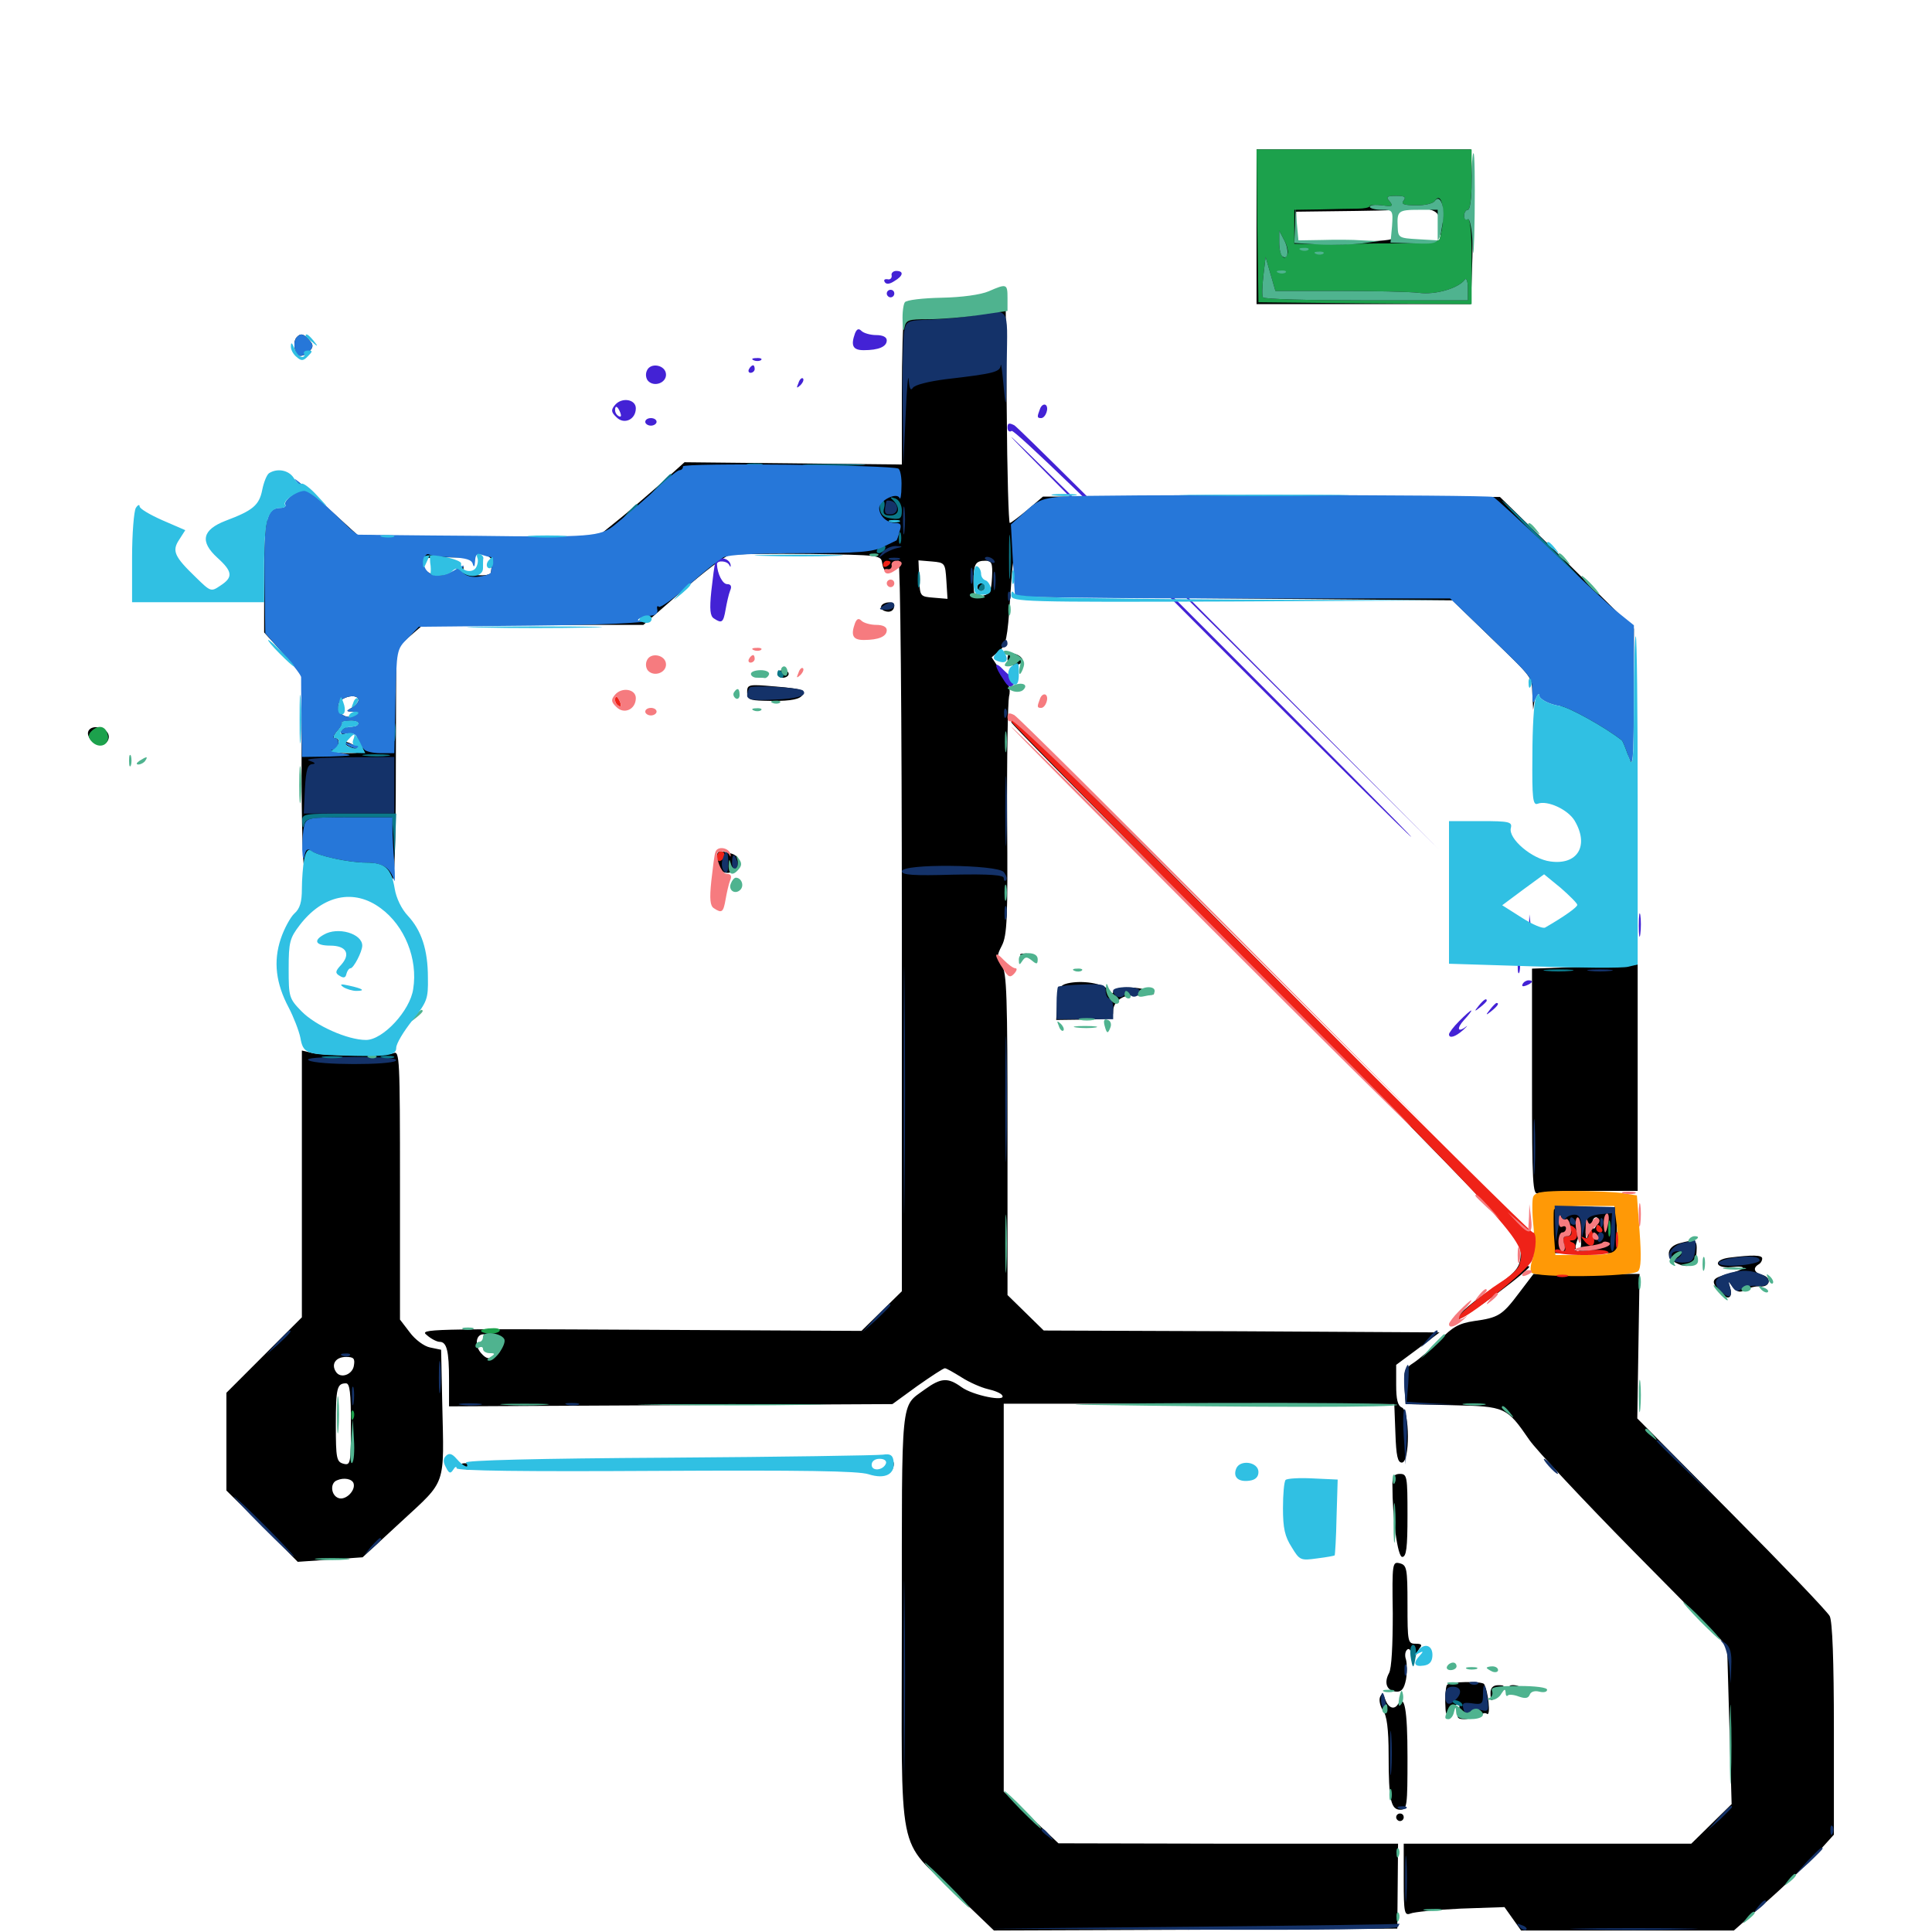 <svg xmlns="http://www.w3.org/2000/svg" viewBox="0 -1000 1000 1000">
	<path fill="#000000" d="M650.391 -882.617V-842.578H705.859H761.328L762.109 -866.602C762.5 -879.688 762.5 -897.656 762.109 -906.641L761.328 -922.656H705.859H650.391ZM745.703 -883.008C745.898 -879.102 745.508 -875.586 744.727 -875.586C737.891 -874.414 725.195 -874.805 723.242 -876.367C721.875 -877.344 720.703 -877.539 720.703 -876.562C720.703 -875.586 709.57 -874.805 695.703 -874.805H670.898V-882.617V-890.43L701.953 -890.82C718.945 -891.016 733.203 -891.602 733.789 -891.992C734.18 -892.578 736.914 -892.383 739.844 -891.602C744.141 -890.43 745.117 -888.867 745.703 -883.008ZM511.719 -843.164C506.836 -841.992 495.312 -840.82 486.133 -840.82C470.312 -840.625 469.141 -840.43 467.969 -836.328C467.383 -833.789 466.797 -815.625 466.797 -795.703V-759.57L410.547 -760.156L354.297 -760.742L340.82 -748.633C333.203 -741.992 323.047 -733.203 317.773 -729.102L308.594 -721.68L247.07 -722.266L185.547 -722.656L179.102 -728.516C175.781 -731.641 167.969 -738.477 162.109 -743.945C156.25 -749.219 152.93 -751.953 154.688 -750C157.812 -746.289 157.617 -745.898 149.023 -738.281C143.945 -733.789 139.062 -730.469 138.281 -730.859C137.5 -731.055 136.719 -718.164 136.719 -701.953V-672.656L146.68 -661.719L156.641 -650.781L156.25 -625C155.664 -592.383 156.641 -544.727 157.617 -552.93C158.398 -559.18 158.594 -559.18 162.891 -556.445C165.43 -554.688 171.68 -552.93 176.953 -552.344C182.227 -551.758 189.258 -550.977 192.383 -550.586C195.703 -550.195 199.023 -549.805 199.805 -549.805C200.586 -549.609 202.148 -547.656 203.125 -545.312C204.102 -542.383 204.883 -563.672 204.883 -602.539L205.078 -664.453L211.914 -670.508L218.945 -676.562H275.977H333.008L353.125 -694.141C364.062 -703.711 375 -712.109 377.539 -712.695C379.883 -713.281 398.633 -713.477 418.945 -713.281C455.664 -712.695 456.055 -712.695 456.641 -708.398C457.422 -703.32 460.547 -702.539 462.109 -706.836C462.891 -708.398 464.062 -709.766 465.039 -709.766C466.016 -709.766 466.797 -630.273 466.797 -520.703V-331.641L456.445 -321.484L445.898 -311.133L331.25 -311.719C221.875 -312.305 216.797 -312.109 220.898 -308.984C223.047 -307.031 226.172 -305.469 227.539 -305.469C231.25 -305.469 232.422 -300.781 232.422 -285.742V-272.07L347.266 -272.656L461.914 -273.242L474.805 -282.617C482.031 -287.695 488.281 -291.797 489.062 -291.797C489.844 -291.797 493.555 -289.648 497.656 -287.109C501.562 -284.57 507.812 -281.836 511.133 -281.055C514.648 -280.273 518.164 -278.906 518.75 -277.734C521.094 -274.219 503.516 -277.734 497.656 -282.031C490.625 -287.109 487.109 -286.914 478.711 -280.859C466.016 -271.484 466.797 -279.297 466.797 -161.133C466.797 -34.375 463.672 -50 494.727 -19.727L514.453 -0.781L618.75 -1.172L723.242 -1.758L723.438 -23.633L723.633 -45.703H635.742L547.852 -45.898L533.789 -59.18L519.531 -72.656V-173.047V-273.438H620.703L721.68 -273.242L722.266 -258.008C722.656 -246.484 723.438 -242.969 725.586 -242.969C729.883 -242.969 729.688 -269.922 725.586 -271.484C723.438 -272.461 722.656 -275.586 722.656 -283.203V-293.555L733.984 -301.953L745.117 -310.352L642.578 -310.938L540.234 -311.328L530.859 -320.508L521.484 -329.688V-412.891C521.484 -484.57 521.094 -496.68 518.555 -500.391C515.82 -504.102 515.82 -505.273 518.555 -510.547C521.289 -515.82 521.68 -525 521.289 -575.586C521.094 -608.008 521.68 -636.719 522.266 -639.453C523.242 -643.164 522.266 -646.484 518.359 -652.148L513.281 -659.766L517.188 -663.086C520.703 -665.82 521.484 -669.531 522.852 -690.43C524.219 -711.523 524.609 -713.086 525.391 -702.93L526.367 -691.211L639.062 -690.234L751.758 -689.258L770.898 -670.703C794.141 -648.242 792.773 -650 793.164 -640.43L793.555 -632.617L794.727 -640.43C795.898 -647.461 796.094 -647.852 797.266 -643.359C798.438 -639.648 802.148 -636.914 811.914 -632.617C828.711 -625.195 842.383 -613.477 843.945 -605.469C844.727 -602.148 845.312 -616.406 845.508 -636.914L845.703 -674.609L811.133 -708.789L776.367 -742.773L658.008 -742.969H539.844L531.836 -736.133C527.344 -732.422 523.242 -729.297 522.656 -729.297C522.07 -729.297 521.289 -755.469 521.094 -787.5L520.508 -845.508ZM465.43 -729.883C466.602 -730.469 465.625 -730.859 462.891 -730.859C460.156 -730.859 459.18 -730.469 460.547 -729.883C461.719 -729.492 464.062 -729.492 465.43 -729.883ZM254.688 -709.18C254.492 -707.227 254.297 -704.883 254.102 -703.711C254.102 -702.539 250.781 -701.953 246.68 -702.344C241.797 -702.734 239.453 -703.906 239.844 -705.469C240.234 -707.422 239.258 -707.422 235.938 -705.078C228.516 -699.805 218.75 -702.148 218.75 -709.18C218.75 -711.133 222.07 -711.719 231.445 -711.523C238.477 -711.328 244.727 -711.719 245.508 -712.305C247.852 -714.844 254.883 -712.305 254.688 -709.18ZM489.844 -699.414L490.43 -690.039L483.398 -690.625C476.172 -691.211 476.172 -691.211 475.781 -700.586L475.391 -709.961L482.422 -709.375C489.062 -708.789 489.258 -708.594 489.844 -699.414ZM513.477 -701.172C513.086 -693.75 512.305 -692.383 508.398 -691.602C504.297 -690.82 503.906 -691.406 503.906 -699.023C503.906 -708.203 504.883 -709.766 510.156 -709.766C513.281 -709.766 513.867 -708.398 513.477 -701.172ZM334.961 -680.469C334.375 -679.492 331.445 -678.711 328.516 -678.711L323.242 -678.906L329.102 -680.469C332.422 -681.25 335.156 -682.031 335.547 -682.227C335.938 -682.227 335.547 -681.641 334.961 -680.469ZM185.547 -637.5C185.547 -636.523 183.984 -634.766 182.227 -633.789C178.906 -631.836 179.102 -631.836 182.617 -631.641C185.742 -631.641 185.938 -631.25 183.789 -629.883C179.492 -627.148 174.023 -630.859 175.195 -635.547C176.172 -639.453 185.547 -641.406 185.547 -637.5ZM185.547 -625.586C185.547 -624.609 184.57 -623.828 183.398 -623.828C181.836 -623.828 181.836 -623.047 183.203 -621.484C184.18 -620.117 185.742 -616.992 186.328 -614.648C187.695 -610.547 187.109 -610.156 179.297 -610.156C174.609 -610.156 171.875 -610.938 172.852 -611.719C175.781 -613.672 176.172 -617.969 173.438 -617.969C172.266 -617.969 172.656 -619.336 174.414 -621.484C176.367 -623.438 177.344 -625.586 176.953 -625.977C176.562 -626.367 178.32 -626.953 180.859 -626.953C183.398 -627.148 185.547 -626.562 185.547 -625.586ZM255.273 -306.055C258.008 -302.734 258.008 -302.734 257.031 -306.055C256.445 -308.203 256.641 -309.18 257.812 -308.398C261.133 -306.445 259.961 -299.805 256.055 -297.852C253.32 -296.289 251.562 -296.68 249.023 -299.609C245.508 -303.516 246.289 -309.375 250.195 -309.375C251.562 -309.375 253.711 -307.812 255.273 -306.055ZM505.859 -696.094C505.859 -695.117 506.836 -694.141 507.812 -694.141C508.984 -694.141 509.766 -695.117 509.766 -696.094C509.766 -697.266 508.984 -698.047 507.812 -698.047C506.836 -698.047 505.859 -697.266 505.859 -696.094ZM176.758 -621.875C176.172 -620.898 176.562 -619.922 177.539 -619.922C178.711 -619.922 179.688 -620.898 179.688 -621.875C179.688 -623.047 179.297 -623.828 178.906 -623.828C178.32 -623.828 177.344 -623.047 176.758 -621.875ZM179.688 -614.062C181.25 -613.086 183.594 -612.109 184.57 -612.109C185.742 -612.109 185.156 -613.086 183.594 -614.062C182.031 -615.039 179.883 -616.016 178.711 -616.016C177.734 -616.016 178.125 -615.039 179.688 -614.062ZM153.711 -825.586C151.562 -823.633 152.148 -817.578 154.492 -816.016C155.664 -815.43 158.008 -816.211 159.766 -817.773C162.305 -820.312 162.305 -821.484 160.156 -823.828C157.422 -827.148 155.664 -827.734 153.711 -825.586ZM456.25 -686.523C455.664 -685.547 456.25 -684.375 457.812 -683.789C460.742 -682.617 462.891 -683.984 462.891 -686.719C462.891 -688.867 457.617 -688.672 456.25 -686.523ZM521.484 -658.984C521.484 -656.445 522.852 -655.469 525.391 -655.664C527.539 -655.859 529.297 -657.031 529.297 -658.203C529.297 -659.375 527.539 -660.938 525.391 -661.523C522.461 -662.305 521.484 -661.523 521.484 -658.984ZM402.344 -651.172C402.344 -650.195 403.711 -649.219 405.273 -649.219C406.836 -649.219 408.203 -650.195 408.203 -651.172C408.203 -652.344 406.836 -653.125 405.273 -653.125C403.711 -653.125 402.344 -652.344 402.344 -651.172ZM386.719 -641.602C386.719 -638.086 387.891 -637.5 395.117 -637.305C407.227 -636.914 412.891 -637.695 414.844 -639.648C417.969 -642.578 415.234 -643.555 400.586 -644.727C387.305 -645.898 386.719 -645.703 386.719 -641.602ZM523.438 -626.172C523.438 -625.391 557.422 -591.016 598.828 -549.609C640.234 -508.203 699.609 -448.438 730.664 -416.406C783.008 -362.891 787.109 -358.008 787.109 -351.758C787.109 -343.945 785.156 -341.406 770.703 -331.836C760.156 -324.805 751.953 -317.188 755.078 -317.188C756.055 -317.188 765.234 -323.438 775.391 -330.859C785.547 -338.477 792.773 -344.531 791.406 -344.531C787.891 -344.531 788.477 -353.906 792.188 -355.859C795.898 -357.812 794.336 -362.109 789.844 -362.109C788.281 -362.109 787.109 -363.086 787.109 -364.453C787.109 -366.992 527.539 -627.734 525 -627.734C524.023 -627.734 523.438 -627.148 523.438 -626.172ZM596.68 -555.469C598.633 -553.32 599.805 -551.562 599.219 -551.562C598.633 -551.562 596.68 -553.32 594.727 -555.469C592.773 -557.617 591.602 -559.375 592.188 -559.375C592.773 -559.375 594.727 -557.617 596.68 -555.469ZM632.812 -519.336C635.352 -516.602 636.914 -514.453 636.328 -514.453C635.938 -514.453 633.398 -516.602 630.859 -519.336C628.32 -522.07 626.758 -524.219 627.344 -524.219C627.734 -524.219 630.273 -522.07 632.812 -519.336ZM678.711 -473.438C680.664 -471.289 681.836 -469.531 681.25 -469.531C680.664 -469.531 678.711 -471.289 676.758 -473.438C674.805 -475.586 673.633 -477.344 674.219 -477.344C674.805 -477.344 676.758 -475.586 678.711 -473.438ZM45.898 -621.875C43.945 -618.555 49.805 -613.281 53.711 -614.844C55.469 -615.43 56.641 -617.578 56.25 -619.336C55.469 -623.438 47.852 -625.195 45.898 -621.875ZM371.094 -556.055C371.094 -550 374.219 -547.07 378.711 -548.633C384.18 -550.391 383.984 -556.641 378.516 -558.203C371.875 -559.961 371.094 -559.766 371.094 -556.055ZM379.297 -541.797C379.297 -539.062 379.688 -538.086 380.273 -539.453C380.664 -540.625 380.664 -542.969 380.273 -544.336C379.688 -545.508 379.297 -544.531 379.297 -541.797ZM843.945 -513.086C843.945 -508.594 844.727 -504.297 845.703 -503.711C847.852 -502.344 847.852 -506.836 845.703 -515.43C844.336 -520.898 844.141 -520.898 843.945 -513.086ZM528.906 -505.273C527.344 -505.859 527.93 -506.445 530.078 -506.445C532.227 -506.641 533.398 -506.055 532.617 -505.469C532.031 -504.883 530.273 -504.688 528.906 -505.273ZM814.062 -499.414L792.969 -498.633V-440.039C792.969 -387.109 793.359 -381.25 796.094 -382.422C797.852 -383.008 810.156 -383.594 823.438 -383.594H847.656V-442.188V-500.781L841.406 -500.391C837.891 -500.195 825.586 -499.609 814.062 -499.414ZM552.539 -491.016C548.633 -490.039 547.852 -488.672 547.266 -480.859L546.68 -472.07L561.523 -472.266C575.195 -472.461 576.172 -472.656 576.172 -476.758C576.172 -481.25 580.859 -484.961 585.938 -484.766C587.5 -484.57 591.016 -484.766 593.75 -484.961C598.242 -485.352 598.438 -485.547 594.727 -487.109C588.672 -489.648 576.172 -489.453 576.172 -486.719C576.172 -485.352 575.195 -485.742 573.828 -487.5C571.094 -491.016 560.156 -492.773 552.539 -491.016ZM156.25 -387.109V-318.164L136.719 -298.633L117.188 -279.102V-253.906V-228.516L135.742 -210.156L154.102 -191.602L170.898 -192.773L187.695 -193.945L208.008 -212.695C231.25 -234.18 229.883 -230.273 228.906 -273.633L228.32 -301.367L222.656 -302.539C219.531 -303.125 214.844 -306.641 212.109 -310.352L207.031 -316.992V-386.523C207.031 -452.148 206.836 -456.25 203.711 -454.883C199.414 -453.32 167.773 -453.32 161.133 -455.078L156.25 -456.25ZM183.203 -293.359C182.617 -288.477 176.172 -286.133 173.828 -290.039C171.289 -293.945 173.828 -297.656 179.102 -297.656C183.008 -297.656 183.789 -296.875 183.203 -293.359ZM181.641 -262.695C181.641 -242.383 181.445 -241.406 177.734 -242.383C174.219 -243.359 173.828 -245.117 173.828 -262.305C173.828 -281.641 174.414 -283.984 179.102 -283.984C181.055 -283.984 181.641 -279.102 181.641 -262.695ZM183.008 -232.227C184.18 -228.516 178.906 -223.242 175.195 -224.609C171.289 -225.977 170.703 -232.422 174.414 -233.789C177.93 -235.352 182.227 -234.57 183.008 -232.227ZM803.125 -363.672L803.711 -351.367H820.312H836.914V-363.086V-374.805L819.727 -375.391L802.539 -375.977ZM826.953 -366.992C826.172 -365.43 825.391 -364.062 825 -364.062C824.609 -364.062 824.219 -365.43 824.219 -366.992C824.219 -368.555 825 -369.922 826.172 -369.922C827.148 -369.922 827.539 -368.555 826.953 -366.992ZM812.5 -365.039C812.5 -366.602 811.719 -367.969 810.547 -367.969C809.57 -367.969 809.18 -366.602 809.766 -365.039C810.547 -363.477 811.328 -362.109 811.719 -362.109C812.109 -362.109 812.5 -363.477 812.5 -365.039ZM821.68 -359.766C821.094 -358.398 820.703 -359.375 820.703 -362.109C820.703 -364.844 821.094 -365.82 821.68 -364.648C822.07 -363.281 822.07 -360.938 821.68 -359.766ZM818.359 -356.25C818.359 -354.102 817.578 -352.344 816.602 -352.344C815.625 -352.344 815.234 -354.102 815.82 -356.25C816.406 -358.398 817.188 -360.156 817.578 -360.156C817.969 -360.156 818.359 -358.398 818.359 -356.25ZM810.547 -354.297C810.547 -355.469 809.766 -356.25 808.594 -356.25C807.617 -356.25 806.641 -355.469 806.641 -354.297C806.641 -353.32 807.617 -352.344 808.594 -352.344C809.766 -352.344 810.547 -353.32 810.547 -354.297ZM828.125 -355.469C828.125 -357.031 824.414 -356.25 823.242 -354.297C822.656 -353.125 823.438 -352.93 825 -353.516C826.758 -354.102 828.125 -355.078 828.125 -355.469ZM869.141 -356.445C862.891 -354.688 861.914 -349.414 867.188 -346.484C873.828 -342.969 877.734 -344.727 878.125 -351.953C878.516 -358.398 877.734 -358.789 869.141 -356.445ZM894.922 -349.023C886.523 -347.852 887.695 -343.359 896.094 -344.141C904.688 -345.117 903.906 -343.164 894.531 -340.625C885.742 -338.281 885.156 -337.109 890.43 -331.055C894.531 -326.367 897.266 -328.32 895.312 -334.18C894.141 -337.5 894.141 -337.5 896.875 -333.984C899.219 -331.055 900.586 -330.859 903.516 -332.422C905.664 -333.594 908.984 -334.375 910.938 -334.18C916.211 -333.594 917.188 -338.672 912.305 -340.039C908.008 -341.211 907.031 -343.555 910.156 -345.508C911.328 -346.094 912.109 -347.461 912.109 -348.633C912.109 -350.391 907.227 -350.586 894.922 -349.023ZM786.328 -330.859C777.539 -319.141 775.586 -317.969 762.891 -316.211C755.078 -315.039 751.758 -313.086 745.312 -306.445C740.82 -301.953 734.766 -296.68 731.836 -294.727C726.953 -291.602 726.367 -290.234 726.953 -282.227L727.539 -273.242L751.953 -272.656C779.297 -272.07 779.883 -271.68 791.602 -254.688C794.922 -249.805 819.141 -223.828 845.703 -196.875L893.945 -148.047L895.117 -107.031L896.289 -66.211L885.938 -56.055L875.391 -45.703H800.977H726.562V-26.953C726.562 -9.766 726.953 -8.398 730.078 -9.57C731.836 -10.352 743.555 -11.523 756.055 -12.109L778.711 -12.891L783.008 -6.836L787.305 -0.781H842.383H897.461L914.062 -15.43C923.242 -23.438 934.766 -34.57 940.039 -40.234L949.219 -50.391V-104.883C949.219 -140.82 948.438 -160.742 947.07 -163.477C945.898 -165.82 922.852 -189.844 896.094 -216.797L847.461 -265.82L848.047 -303.32L848.633 -340.625H821.289H793.75ZM460.352 -241.211C459.57 -237.891 459.766 -237.109 461.328 -238.672C462.305 -239.648 462.891 -241.797 462.5 -243.164C461.914 -244.727 461.133 -243.75 460.352 -241.211ZM238.281 -241.016C238.281 -240.039 241.602 -239.062 245.703 -239.258C252.148 -239.453 252.344 -239.648 248.047 -241.016C241.016 -243.164 238.281 -243.164 238.281 -241.016ZM255.469 -241.602C253.906 -242.188 254.492 -242.773 256.641 -242.773C258.789 -242.969 259.961 -242.383 259.18 -241.797C258.594 -241.211 256.836 -241.016 255.469 -241.602ZM376.562 -241.602C370.898 -241.992 375 -242.188 385.742 -242.188C396.484 -242.188 401.172 -241.992 396.094 -241.602C391.016 -241.211 382.227 -241.211 376.562 -241.602ZM720.703 -231.836C720.703 -213.672 723.438 -194.141 725.781 -194.141C727.93 -194.141 728.516 -198.828 728.516 -215.625C728.516 -235.742 728.32 -237.109 724.609 -237.109C721.68 -237.109 720.703 -235.742 720.703 -231.836ZM720.898 -164.844C720.898 -148.633 720.312 -136.328 718.945 -133.984C716.211 -128.906 717.773 -124.805 722.656 -124.414C725.391 -124.219 726.758 -125.781 727.734 -130.664C728.32 -134.18 728.32 -138.867 727.734 -141.016C726.953 -143.164 727.344 -145.508 728.516 -146.289C729.688 -147.07 730.469 -145.312 730.664 -141.992C730.859 -137.891 731.25 -137.5 731.836 -140.43C732.422 -142.578 733.789 -145.508 734.766 -146.875C736.328 -148.633 735.742 -149.219 732.617 -149.219C728.711 -149.219 728.516 -150.195 728.516 -169.531C728.516 -188.281 728.125 -189.844 724.609 -190.82C720.703 -191.797 720.508 -191.211 720.898 -164.844ZM749.023 -127.93C748.438 -127.539 748.047 -123.438 748.047 -119.141C748.242 -112.109 748.438 -111.523 750.781 -114.648C754.297 -119.141 756.445 -118.945 754.883 -114.062C753.906 -110.938 754.492 -110.156 757.812 -110.156C760.547 -110.156 761.523 -110.938 760.547 -112.695C759.375 -114.453 759.766 -114.453 762.109 -112.5C764.258 -110.742 765.625 -110.547 766.602 -112.109C767.188 -113.281 768.75 -113.672 769.727 -112.891C771.68 -111.719 770.312 -124.609 768.164 -128.32C767.188 -129.883 750.586 -129.688 749.023 -127.93ZM771.484 -123.828C771.484 -121.68 771.68 -119.922 772.07 -119.922C772.266 -119.922 774.023 -121.68 775.977 -123.828C779.102 -127.539 779.102 -127.734 775.391 -127.734C772.852 -127.734 771.484 -126.367 771.484 -123.828ZM781.25 -126.953C781.25 -128.516 786.914 -127.734 787.891 -125.977C788.672 -125 787.305 -124.609 785.156 -125.195C783.008 -125.781 781.25 -126.562 781.25 -126.953ZM714.258 -121.484C713.672 -119.727 714.453 -116.797 715.82 -114.648C717.773 -112.305 718.75 -105.273 718.75 -91.602C718.75 -68.359 719.922 -63.281 724.805 -63.281C728.32 -63.281 728.516 -65.234 728.516 -90.43C728.516 -115.234 726.953 -123.438 723.633 -117.969C721.68 -114.844 718.75 -115.82 716.992 -120.312C715.82 -123.633 715.234 -123.828 714.258 -121.484ZM722.656 -59.375C722.656 -58.398 723.633 -57.422 724.609 -57.422C725.781 -57.422 726.562 -58.398 726.562 -59.375C726.562 -60.547 725.781 -61.328 724.609 -61.328C723.633 -61.328 722.656 -60.547 722.656 -59.375Z"/>
	<path fill="#ff9906" d="M793.555 -380.469C792.969 -378.906 792.969 -371.875 793.75 -365.039C794.336 -358.398 794.141 -350.586 793.164 -348.047C792.188 -345.312 791.992 -342.383 792.578 -341.406C794.531 -338.477 844.922 -339.062 847.852 -341.992C849.414 -343.555 849.609 -349.609 848.633 -362.695L847.266 -381.25L840.039 -382.422C836.133 -383.008 824.414 -383.594 813.867 -383.594C798.438 -383.594 794.531 -383.008 793.555 -380.469ZM836.914 -364.844C838.477 -351.172 837.695 -350.391 818.945 -350.391H805.078L804.297 -361.133C804.102 -366.992 804.102 -372.852 804.297 -373.828C804.688 -375 811.914 -375.781 820.312 -375.781H835.547Z"/>
	<path fill="#ef2218" d="M457.031 -707.617C457.031 -708.789 458.008 -709.766 458.984 -709.766C460.156 -709.766 460.938 -709.375 460.938 -708.984C460.938 -708.398 460.156 -707.422 458.984 -706.836C458.008 -706.25 457.031 -706.641 457.031 -707.617ZM318.359 -637.695C318.359 -636.523 319.141 -635.156 320.312 -634.57C321.484 -633.984 321.68 -634.766 321.094 -636.328C319.727 -639.844 318.359 -640.43 318.359 -637.695ZM523.438 -626.562C523.438 -625.977 582.227 -566.016 654.297 -493.555C790.234 -356.641 790.039 -356.836 786.328 -345.117C785.742 -343.164 781.445 -339.258 776.758 -336.328C766.602 -329.883 752.148 -317.383 754.883 -317.188C758.984 -317.188 791.211 -342.773 792.969 -347.656C795.312 -353.711 795.508 -362.109 793.359 -362.109C792.383 -362.109 732.031 -421.875 659.18 -494.922C586.133 -567.969 525.781 -627.734 525 -627.734C524.219 -627.734 523.438 -627.148 523.438 -626.562ZM371.094 -556.25C371.094 -554.688 372.07 -553.906 373.047 -554.492C374.219 -555.078 375 -556.445 375 -557.617C375 -558.594 374.219 -559.375 373.047 -559.375C372.07 -559.375 371.094 -558.008 371.094 -556.25ZM813.086 -363.477C813.867 -361.328 813.281 -360.156 811.328 -360.156C809.18 -360.156 808.789 -358.984 809.57 -355.859C810.742 -352.539 810.352 -351.953 807.812 -352.93C806.055 -353.711 804.688 -353.32 804.688 -352.344C804.688 -351.172 811.328 -350.391 819.922 -350.391C829.297 -350.391 833.984 -351.172 832.227 -352.148C830.859 -353.125 825.977 -353.32 821.68 -352.734C816.406 -352.148 814.258 -352.344 815.234 -353.906C815.82 -354.883 815.234 -356.445 814.062 -356.836C812.109 -357.617 812.109 -358.008 814.062 -358.008C816.992 -358.203 817.188 -363.281 814.062 -365.234C812.5 -366.211 812.305 -365.625 813.086 -363.477ZM826.172 -364.062C826.172 -363.086 827.148 -362.109 828.32 -362.109C829.297 -362.109 829.688 -363.086 829.102 -364.062C828.516 -365.234 827.539 -366.016 826.953 -366.016C826.562 -366.016 826.172 -365.234 826.172 -364.062ZM822.266 -360.938C822.266 -359.18 821.289 -358.594 819.922 -359.375C818.164 -360.352 818.164 -359.961 820.117 -357.617C823.438 -353.516 826.172 -355.078 824.805 -360.156C823.633 -364.844 822.266 -365.234 822.266 -360.938ZM836.328 -358.203C836.328 -354.492 836.719 -352.93 837.305 -354.883C837.695 -356.641 837.695 -359.766 837.305 -361.719C836.719 -363.477 836.328 -361.914 836.328 -358.203ZM806.25 -339.258C804.883 -339.844 805.859 -340.234 808.594 -340.234C811.328 -340.234 812.305 -339.844 811.133 -339.258C809.766 -338.867 807.422 -338.867 806.25 -339.258Z"/>
	<path fill="#1ca14c" d="M650.781 -883.203L651.367 -843.555L706.641 -842.969L761.719 -842.578V-865.039C761.719 -879.688 760.938 -887.305 759.766 -886.523C758.789 -885.938 757.812 -886.719 757.812 -888.281C757.812 -890.039 758.789 -891.406 759.766 -891.406C760.938 -891.406 761.719 -897.852 761.719 -907.031V-922.656H706.055H650.391ZM726.562 -896.289C725 -894.336 726.562 -893.75 732.812 -893.75C737.305 -893.555 741.797 -894.727 742.578 -895.898C746.68 -902.344 748.633 -887.695 745.117 -876.367C744.531 -874.609 737.695 -874.023 722.07 -874.023C709.766 -874.023 698.828 -873.828 698.047 -873.633C697.07 -873.438 690.43 -873.438 683.203 -873.633L669.922 -873.828V-882.617V-891.406L683.203 -891.602C690.43 -891.797 699.219 -891.992 702.734 -891.992C706.055 -891.992 708.984 -892.578 708.984 -893.359C708.984 -893.945 711.914 -894.141 715.234 -893.75C720.703 -892.969 721.289 -893.164 719.336 -895.703C717.188 -898.047 717.773 -898.633 722.656 -898.633C726.953 -898.633 727.93 -898.047 726.562 -896.289ZM666.406 -868.555C664.844 -864.062 662.109 -867.969 662.109 -874.414V-880.664L664.648 -875.781C666.211 -873.047 666.992 -869.727 666.406 -868.555ZM677.148 -870.703C677.93 -871.289 676.758 -871.875 674.609 -871.68C672.461 -871.68 671.875 -871.094 673.438 -870.508C674.805 -869.922 676.562 -870.117 677.148 -870.703ZM684.961 -868.75C685.742 -869.336 684.57 -869.922 682.422 -869.727C680.273 -869.727 679.688 -869.141 681.25 -868.555C682.617 -867.969 684.375 -868.164 684.961 -868.75ZM692.773 -849.414C710.938 -849.414 729.492 -849.023 734.375 -848.438C742.969 -847.266 754.883 -850.781 758.203 -855.273C758.984 -856.445 759.766 -854.297 759.766 -850.977V-844.531H707.227C678.125 -844.531 654.102 -845.117 653.711 -846.094C653.125 -846.875 653.32 -851.953 653.906 -857.227L655.078 -866.992L657.617 -858.203L660.156 -849.414ZM665.43 -858.984C666.211 -859.57 665.039 -860.156 662.891 -859.961C660.742 -859.961 660.156 -859.375 661.719 -858.789C663.086 -858.203 664.844 -858.398 665.43 -858.984ZM47.266 -621.484C45.703 -619.922 45.508 -618.555 47.07 -616.602C51.367 -611.523 57.812 -614.648 55.469 -620.703C54.102 -624.414 50.586 -624.805 47.266 -621.484ZM832.422 -364.062C832.422 -360.352 832.812 -358.789 833.398 -360.742C833.789 -362.5 833.789 -365.625 833.398 -367.578C832.812 -369.336 832.422 -367.773 832.422 -364.062ZM249.023 -311.328C248.633 -310.742 250.391 -309.961 252.93 -309.766C255.469 -309.57 258.008 -310.156 258.594 -311.133C259.18 -312.109 257.422 -312.695 254.688 -312.5C251.953 -312.5 249.414 -311.914 249.023 -311.328ZM181.836 -267.188C181.836 -265.039 182.422 -264.453 183.008 -266.016C183.594 -267.383 183.398 -269.141 182.812 -269.727C182.227 -270.508 181.641 -269.336 181.836 -267.188Z"/>
	<path fill="#143269" d="M503.906 -836.719C499.023 -835.742 489.258 -834.961 482.031 -834.57C469.336 -834.18 469.141 -833.984 467.969 -828.32C467.383 -825.195 466.992 -808.398 467.188 -791.016L467.578 -759.57L468.75 -784.961C469.336 -799.023 470.117 -807.227 470.312 -803.516C470.703 -799.023 471.289 -797.461 472.461 -799.219C473.438 -800.781 480.469 -802.539 489.453 -803.711C514.648 -806.641 517.578 -807.422 517.969 -810.938C518.164 -812.695 518.75 -807.617 519.531 -799.609C520.703 -786.914 520.898 -788.477 521.094 -811.914C521.484 -842.188 523.047 -840.039 503.906 -836.719ZM458.789 -740.625C457.422 -734.57 457.812 -733.594 461.133 -733.789C465.234 -733.984 465.43 -739.258 461.523 -740.625C460.156 -741.016 458.984 -741.016 458.789 -740.625ZM467.383 -730.273C467.383 -723.828 467.773 -721.484 468.164 -725C468.555 -728.516 468.555 -733.789 468.164 -736.719C467.773 -739.648 467.383 -736.719 467.383 -730.273ZM456.836 -714.258C454.492 -711.133 454.492 -710.938 457.031 -712.891C458.594 -714.258 461.719 -715.625 463.867 -716.211C467.578 -716.992 467.578 -717.188 463.672 -717.383C461.328 -717.383 458.203 -716.016 456.836 -714.258ZM460.547 -710.352C459.18 -710.938 460.156 -711.328 462.891 -711.328C465.625 -711.328 466.602 -710.938 465.43 -710.352C464.062 -709.961 461.719 -709.961 460.547 -710.352ZM509.766 -710.938C509.766 -712.5 513.477 -711.719 514.648 -709.766C515.234 -708.594 514.453 -708.398 512.891 -708.984C511.133 -709.57 509.766 -710.547 509.766 -710.938ZM502.344 -701.953C502.344 -698.242 502.734 -696.68 503.32 -698.633C503.711 -700.391 503.711 -703.516 503.32 -705.469C502.734 -707.227 502.344 -705.664 502.344 -701.953ZM514.258 -699.023C514.258 -694.727 514.648 -693.164 515.039 -695.703C515.43 -698.047 515.43 -701.562 515.039 -703.516C514.453 -705.273 514.062 -703.32 514.258 -699.023ZM521.68 -691.016C521.68 -688.867 522.266 -688.281 522.852 -689.844C523.438 -691.211 523.242 -692.969 522.656 -693.555C522.07 -694.336 521.484 -693.164 521.68 -691.016ZM457.031 -686.328C454.688 -684.766 454.883 -684.375 458.594 -684.375C460.938 -684.375 462.891 -685.352 462.891 -686.328C462.891 -688.867 460.742 -688.867 457.031 -686.328ZM518.555 -666.797C517.969 -665.82 518.359 -664.844 519.336 -664.844C520.508 -664.844 521.484 -665.82 521.484 -666.797C521.484 -667.969 521.094 -668.75 520.703 -668.75C520.117 -668.75 519.141 -667.969 518.555 -666.797ZM388.086 -644.141C387.305 -643.359 386.719 -641.406 386.719 -640.039C386.719 -637.891 389.844 -637.305 400.586 -637.891C412.891 -638.281 418.164 -640.039 415.625 -642.578C414.062 -644.141 389.453 -645.508 388.086 -644.141ZM519.727 -630.469C519.727 -628.32 520.312 -627.734 520.898 -629.297C521.484 -630.664 521.289 -632.422 520.703 -633.008C520.117 -633.789 519.531 -632.617 519.727 -630.469ZM160.156 -606.25C163.086 -605.273 163.672 -604.688 161.719 -604.492C159.18 -604.297 158.398 -601.758 157.812 -591.602L157.227 -578.906H180.664H204.102V-593.555V-608.203L179.688 -608.008C164.453 -607.812 157.031 -607.227 160.156 -606.25ZM520.312 -579.883C520.312 -563.867 520.703 -557.422 520.898 -565.82C521.289 -574.219 521.289 -587.305 520.898 -595.117C520.703 -602.93 520.312 -596.094 520.312 -579.883ZM374.023 -555.273C373.242 -552.93 373.633 -550.195 374.805 -549.023C376.367 -547.461 376.953 -548.633 376.953 -553.125C376.953 -560.352 375.781 -561.133 374.023 -555.273ZM378.906 -553.32C378.906 -551.172 379.688 -549.805 380.859 -550.586C381.836 -551.172 382.227 -552.93 381.445 -554.492C380.078 -558.594 378.906 -558.203 378.906 -553.32ZM466.797 -549.023C466.797 -547.07 472.852 -546.68 493.164 -547.266C512.695 -547.656 519.531 -547.07 519.531 -545.508C519.531 -544.141 520.117 -543.75 520.703 -544.336C521.484 -545.117 520.898 -546.875 519.531 -548.633C516.211 -552.539 466.797 -553.125 466.797 -549.023ZM467.773 -435.352C467.773 -378.516 467.969 -355.469 468.164 -384.18C468.555 -413.086 468.555 -459.57 468.164 -487.695C467.969 -515.82 467.773 -492.383 467.773 -435.352ZM519.922 -527.148C519.922 -524.023 520.312 -522.852 520.898 -524.805C521.289 -526.562 521.289 -529.297 520.898 -530.664C520.312 -531.836 519.922 -530.469 519.922 -527.148ZM822.852 -497.461C819.727 -497.852 822.266 -498.242 828.125 -498.242C833.984 -498.242 836.523 -497.852 833.594 -497.461C830.469 -497.07 825.781 -497.07 822.852 -497.461ZM547.656 -489.258C547.266 -488.867 546.875 -484.766 546.875 -480.469V-472.461H561.523H576.172V-477.93C576.172 -480.859 575.391 -483.203 574.219 -483.203C573.242 -483.203 572.266 -484.961 572.266 -487.109C572.266 -490.43 571.094 -490.82 560.352 -490.43C553.906 -490.234 548.047 -489.648 547.656 -489.258ZM576.172 -487.305C576.172 -484.18 580.469 -482.617 582.031 -485.156C583.008 -486.914 583.789 -486.914 584.766 -485.352C586.328 -483.008 589.844 -484.18 589.844 -487.305C589.844 -488.281 586.719 -489.062 583.008 -489.062C579.297 -489.062 576.172 -488.281 576.172 -487.305ZM520.312 -431.445C520.312 -402.539 520.703 -390.234 520.898 -404.492C521.289 -418.555 521.289 -442.383 520.898 -457.227C520.703 -472.07 520.312 -460.547 520.312 -431.445ZM159.766 -451.172C157.617 -452.344 165.625 -452.93 181.641 -452.93C198.438 -452.93 206.25 -452.344 204.883 -450.977C202.344 -448.633 164.062 -448.633 159.766 -451.172ZM793.75 -406.055C793.75 -393.164 793.945 -388.086 794.336 -394.922C794.727 -401.562 794.727 -412.109 794.336 -418.359C793.945 -424.414 793.75 -418.945 793.75 -406.055ZM804.883 -366.602L805.273 -357.227L806.641 -365.039C807.422 -369.336 808.203 -371.484 808.398 -369.922C808.594 -367.969 809.18 -367.773 810.156 -369.141C810.938 -370.312 813.086 -371.289 815.039 -371.289C817.383 -371.289 818.359 -369.531 818.555 -365.234L818.75 -359.18L820.117 -364.844C821.094 -369.727 822.461 -370.703 827.93 -371.484L834.375 -372.07L833.789 -362.305C833.398 -356.836 833.594 -352.344 834.57 -352.344C835.352 -352.344 835.938 -357.422 835.938 -363.867V-375.195L820.312 -375.586L804.688 -375.977ZM812.5 -367.969C812.5 -366.992 813.477 -366.016 814.648 -366.016C815.625 -366.016 816.016 -366.992 815.43 -367.969C814.844 -369.141 813.867 -369.922 813.281 -369.922C812.891 -369.922 812.5 -369.141 812.5 -367.969ZM828.32 -366.797C828.32 -364.648 828.906 -364.062 829.492 -365.625C830.078 -366.992 829.883 -368.75 829.297 -369.336C828.711 -370.117 828.125 -368.945 828.32 -366.797ZM826.758 -359.18C826.758 -357.617 827.539 -356.836 828.516 -357.422C829.297 -358.008 830.078 -359.18 830.078 -360.352C830.078 -361.328 829.297 -362.109 828.516 -362.109C827.539 -362.109 826.758 -360.742 826.758 -359.18ZM871.68 -356.836C866.602 -355.859 862.5 -351.367 864.258 -348.438C864.844 -347.461 867.969 -346.484 870.898 -346.484C875.586 -346.484 876.562 -347.461 877.344 -352.344C877.93 -355.664 877.734 -358.008 877.148 -358.008C876.562 -357.812 874.023 -357.227 871.68 -356.836ZM870.117 -350.391C869.531 -349.414 868.164 -348.438 866.992 -348.438C866.016 -348.438 865.234 -349.414 865.234 -350.391C865.234 -351.562 866.602 -352.344 868.359 -352.344C869.922 -352.344 870.703 -351.562 870.117 -350.391ZM897.461 -349.023C886.133 -347.266 887.305 -344.336 899.023 -344.922C905.078 -345.312 910.352 -346.484 910.742 -347.461C911.133 -349.609 906.055 -350.195 897.461 -349.023ZM895.508 -341.211C888.086 -339.258 886.328 -336.523 889.844 -332.617C894.336 -327.539 897.07 -327.93 895.508 -333.398C894.531 -337.109 894.531 -337.305 896.484 -334.18C898.242 -331.445 899.414 -331.25 901.367 -332.812C902.93 -333.984 906.445 -334.766 909.375 -334.375C916.406 -333.594 917.773 -338.086 911.133 -340.625C905.859 -342.578 902.148 -342.773 895.508 -341.211ZM452.93 -317.773L446.289 -310.352L453.711 -316.992C460.352 -323.438 461.914 -325 460.352 -325C459.961 -325 456.641 -321.68 452.93 -317.773ZM143.359 -305.078L137.695 -298.633L144.141 -304.297C150 -309.766 151.367 -311.328 149.805 -311.328C149.414 -311.328 146.68 -308.398 143.359 -305.078ZM739.062 -307.031L735.352 -302.539L739.844 -306.25C742.188 -308.398 744.141 -310.352 744.141 -310.742C744.141 -312.305 742.578 -311.133 739.062 -307.031ZM177.344 -298.242C175.781 -298.828 176.367 -299.414 178.516 -299.414C180.664 -299.609 181.836 -299.023 181.055 -298.438C180.469 -297.852 178.711 -297.656 177.344 -298.242ZM227.148 -286.914C227.148 -279.492 227.539 -276.562 227.93 -280.664C228.32 -284.57 228.32 -290.82 227.93 -294.336C227.539 -297.656 227.148 -294.531 227.148 -286.914ZM727.344 -291.016C726.758 -289.453 726.562 -284.961 726.953 -280.859L727.539 -273.242L740.234 -273.047H752.93L740.625 -273.633L728.125 -274.414L728.906 -283.984C729.492 -294.141 729.102 -295.703 727.344 -291.016ZM182.227 -277.148C182.227 -272.852 182.617 -271.289 183.008 -273.828C183.398 -276.172 183.398 -279.688 183.008 -281.641C182.422 -283.398 182.031 -281.445 182.227 -277.148ZM238.867 -272.852C235.742 -273.242 237.891 -273.633 243.164 -273.633C248.633 -273.633 250.977 -273.242 248.633 -272.852C246.094 -272.461 241.797 -272.461 238.867 -272.852ZM293.555 -272.852C291.602 -273.438 292.773 -273.828 295.898 -273.828C299.219 -273.828 300.586 -273.438 299.414 -272.852C298.047 -272.461 295.312 -272.461 293.555 -272.852ZM726.562 -257.031L727.539 -241.992L728.125 -255.469C728.516 -262.891 727.93 -269.727 727.148 -270.508C726.367 -271.289 725.977 -265.234 726.562 -257.031ZM857.422 -254.102C857.422 -253.906 864.258 -247.07 872.656 -239.062L887.695 -224.414L873.047 -239.648C859.57 -253.516 857.422 -255.664 857.422 -254.102ZM801.758 -241.016C803.711 -238.867 805.664 -237.109 806.25 -237.109C806.836 -237.109 805.664 -238.867 803.711 -241.016C801.758 -243.164 799.805 -244.922 799.219 -244.922C798.633 -244.922 799.805 -243.164 801.758 -241.016ZM135.742 -209.766C144.336 -201.172 151.758 -194.141 152.344 -194.141C152.734 -194.141 146.289 -201.172 137.695 -209.766C129.102 -218.359 121.68 -225.391 121.094 -225.391C120.703 -225.391 127.148 -218.359 135.742 -209.766ZM467.773 -131.641C467.773 -87.109 467.969 -68.75 468.164 -91.016C468.555 -113.477 468.555 -149.805 468.164 -172.07C467.969 -194.531 467.773 -176.172 467.773 -131.641ZM192.188 -199.609L188.477 -195.117L192.969 -198.828C197.07 -202.344 198.242 -203.906 196.68 -203.906C196.289 -203.906 194.336 -201.953 192.188 -199.609ZM891.992 -149.219C893.164 -147.461 894.531 -142.188 895.117 -137.5L895.898 -128.711L896.094 -137.695C896.484 -144.336 895.508 -147.461 893.164 -149.414C890.039 -151.758 889.844 -151.758 891.992 -149.219ZM726.953 -135.547C726.953 -132.812 727.344 -131.836 727.93 -133.203C728.32 -134.375 728.32 -136.719 727.93 -138.086C727.344 -139.258 726.953 -138.281 726.953 -135.547ZM761.328 -128.32C759.766 -128.906 760.352 -129.492 762.5 -129.492C764.648 -129.688 765.82 -129.102 765.039 -128.516C764.453 -127.93 762.695 -127.734 761.328 -128.32ZM748.047 -122.461C748.047 -117.578 750 -116.797 753.516 -120.312C757.031 -123.828 756.25 -126.953 751.953 -126.953C749.219 -126.953 748.047 -125.586 748.047 -122.461ZM767.578 -122.656C767.578 -118.164 766.992 -117.578 761.914 -118.359C757.422 -118.945 756.641 -118.555 757.422 -115.625C758.008 -113.086 758.984 -112.695 760.547 -113.867C761.914 -115.039 764.648 -115.43 766.797 -114.844C770.312 -113.867 770.703 -114.648 769.922 -120.703C768.945 -128.906 767.578 -130.078 767.578 -122.656ZM714.844 -120.117C714.844 -117.969 715.625 -115.82 716.602 -115.234C717.383 -114.648 717.773 -116.406 717.188 -118.945C716.211 -124.805 714.844 -125.391 714.844 -120.117ZM719.531 -92.578C719.531 -82.422 719.727 -78.125 720.117 -83.398C720.508 -88.477 720.508 -96.68 720.117 -101.953C719.727 -107.031 719.531 -102.734 719.531 -92.578ZM724.219 -63.867C722.656 -64.453 723.242 -65.039 725.391 -65.039C727.539 -65.234 728.711 -64.648 727.93 -64.062C727.344 -63.477 725.586 -63.281 724.219 -63.867ZM889.453 -58.984L883.789 -52.539L890.234 -58.203C893.555 -61.523 896.484 -64.258 896.484 -64.648C896.484 -66.211 894.922 -64.844 889.453 -58.984ZM947.461 -52.344C947.461 -50.195 948.047 -49.609 948.633 -51.172C949.219 -52.539 949.023 -54.297 948.438 -54.883C947.852 -55.664 947.266 -54.492 947.461 -52.344ZM539.062 -52.734C539.062 -52.344 540.625 -50.781 542.578 -49.414C545.508 -46.875 545.703 -47.07 543.164 -50.195C540.625 -53.32 539.062 -54.297 539.062 -52.734ZM727.344 -27.148C727.344 -16.406 727.539 -12.305 727.93 -17.969C728.32 -23.633 728.32 -32.422 727.93 -37.5C727.539 -42.578 727.344 -37.891 727.344 -27.148ZM935.352 -36.523L928.711 -29.102L936.133 -35.742C940.039 -39.453 943.359 -42.773 943.359 -43.164C943.359 -44.727 941.797 -43.164 935.352 -36.523ZM909.961 -13.086C907.422 -9.961 907.617 -9.766 910.742 -12.305C912.5 -13.672 914.062 -15.234 914.062 -15.625C914.062 -17.188 912.5 -16.211 909.961 -13.086ZM618.164 -2.734L512.695 -1.758L617.578 -1.172C685.938 -0.977 722.852 -1.367 723.633 -2.734C724.219 -3.906 724.609 -4.492 724.219 -4.297C723.828 -3.906 676.172 -3.32 618.164 -2.734ZM786.523 -2.539C784.766 -4.492 784.961 -4.688 787.695 -3.516C789.648 -2.93 790.625 -1.758 790.039 -1.172C789.453 -0.586 787.891 -1.172 786.523 -2.539ZM818.945 -1.367C804.102 -1.562 816.211 -1.953 845.703 -1.953C875.195 -1.953 887.305 -1.562 872.656 -1.367C857.812 -0.977 833.594 -0.977 818.945 -1.367Z"/>
	<path fill="#f67b7f" d="M461.523 -707.422C461.719 -706.055 460.742 -705.078 459.375 -705.469C457.812 -705.664 457.227 -705.078 458.008 -703.906C458.789 -702.734 460.547 -702.93 462.891 -704.492C467.578 -707.227 467.969 -709.766 463.867 -709.766C462.305 -709.766 461.133 -708.594 461.523 -707.422ZM458.984 -698.047C458.984 -697.07 459.961 -696.094 460.938 -696.094C462.109 -696.094 462.891 -697.07 462.891 -698.047C462.891 -699.219 462.109 -700 460.938 -700C459.961 -700 458.984 -699.219 458.984 -698.047ZM442.578 -677.539C440.234 -671.094 441.406 -668.75 447.07 -668.75C454.688 -668.75 458.984 -670.508 458.984 -673.828C458.984 -675.586 456.836 -676.562 453.516 -676.562C450.586 -676.562 447.07 -677.539 445.898 -678.711C444.531 -680.078 443.555 -679.883 442.578 -677.539ZM390.234 -663.477C388.672 -664.062 389.258 -664.648 391.406 -664.648C393.555 -664.844 394.727 -664.258 393.945 -663.672C393.359 -663.086 391.602 -662.891 390.234 -663.477ZM334.766 -658.008C333.984 -656.25 334.375 -653.906 335.547 -652.734C338.672 -649.609 344.727 -651.758 344.727 -656.055C344.727 -661.133 336.523 -662.695 334.766 -658.008ZM387.695 -658.984C387.109 -658.008 387.5 -657.031 388.477 -657.031C389.648 -657.031 390.625 -658.008 390.625 -658.984C390.625 -660.156 390.234 -660.938 389.844 -660.938C389.258 -660.938 388.281 -660.156 387.695 -658.984ZM413.281 -651.758C412.109 -649.023 412.305 -648.828 414.258 -650.586C415.625 -651.953 416.211 -653.516 415.625 -654.102C415.039 -654.688 413.867 -653.711 413.281 -651.758ZM318.359 -640.43C316.211 -637.891 316.211 -636.719 319.141 -633.984C323.047 -630.078 329.102 -632.812 329.102 -638.672C329.102 -643.359 321.875 -644.531 318.359 -640.43ZM321.094 -636.328C321.68 -634.766 321.484 -633.984 320.312 -634.57C319.141 -635.156 318.359 -636.523 318.359 -637.695C318.359 -640.43 319.727 -639.844 321.094 -636.328ZM538.281 -638.281C536.719 -634.18 536.719 -633.594 538.867 -633.594C541.211 -633.594 543.164 -639.062 541.211 -640.43C540.234 -641.016 538.867 -640.039 538.281 -638.281ZM333.984 -631.641C333.984 -630.664 335.352 -629.688 336.914 -629.688C338.477 -629.688 339.844 -630.664 339.844 -631.641C339.844 -632.812 338.477 -633.594 336.914 -633.594C335.352 -633.594 333.984 -632.812 333.984 -631.641ZM521.484 -628.711C521.484 -626.953 522.461 -626.172 523.633 -626.953C525 -627.734 570.703 -583.594 635.547 -519.141L745.117 -409.961L636.719 -518.945C577.148 -578.906 526.758 -628.906 525 -629.883C522.266 -631.25 521.484 -631.055 521.484 -628.711ZM625.977 -520.312C682.812 -463.477 729.883 -416.797 730.469 -416.797C731.055 -416.797 684.766 -463.477 627.93 -520.312C571.094 -577.344 524.023 -623.828 523.438 -623.828C522.852 -623.828 569.141 -577.344 625.977 -520.312ZM370.312 -558.984C369.727 -557.617 368.945 -550.781 368.164 -543.945C367.188 -534.57 367.578 -531.055 369.531 -529.883C373.633 -527.148 374.414 -527.734 375.586 -534.57C376.172 -537.891 377.148 -542.383 377.93 -544.336C378.906 -546.484 378.32 -547.656 376.367 -547.656C374.023 -547.656 371.289 -552.93 371.094 -558.008C371.094 -560.156 376.562 -559.766 377.539 -557.422C378.125 -556.25 378.32 -556.445 378.125 -557.812C377.344 -561.328 371.289 -562.305 370.312 -558.984ZM515.625 -505.469C515.625 -504.492 517.188 -501.367 519.141 -498.633C521.875 -494.141 522.852 -493.75 525 -496.094C526.367 -497.656 526.562 -498.828 525.586 -498.828C524.414 -498.828 521.875 -500.781 519.531 -503.125C517.383 -505.469 515.625 -506.641 515.625 -505.469ZM840.43 -382.227C838.477 -382.812 839.648 -383.203 842.773 -383.203C846.094 -383.203 847.461 -382.812 846.289 -382.227C844.922 -381.836 842.188 -381.836 840.43 -382.227ZM763.672 -381.055C763.672 -380.664 766.602 -377.93 770.117 -374.609L776.367 -368.945L770.703 -375.391C765.234 -381.25 763.672 -382.617 763.672 -381.055ZM848.242 -370.898C848.242 -365.625 848.633 -363.477 849.023 -366.602C849.414 -369.531 849.414 -373.828 849.023 -376.367C848.633 -378.711 848.242 -376.367 848.242 -370.898ZM791.406 -370.117L791.016 -363.477L785.742 -367.969L780.273 -372.656L785.547 -366.992C791.797 -360.352 793.555 -361.133 792.383 -370.312L791.602 -376.758ZM806.836 -368.359C806.641 -365.82 807.422 -364.453 808.594 -365.039C809.766 -365.625 810.547 -365.234 810.547 -364.258C810.547 -363.086 809.766 -362.109 808.594 -362.109C807.617 -362.109 806.641 -359.961 806.641 -357.227C806.641 -354.492 807.617 -352.344 808.789 -352.344C809.961 -352.344 810.352 -354.102 809.57 -356.25C808.789 -358.984 809.18 -360.156 811.133 -360.156C813.086 -360.156 813.672 -361.719 812.891 -365.039C812.5 -367.773 811.328 -369.531 810.547 -368.945C809.57 -368.359 808.398 -369.141 808.008 -370.312C807.422 -371.68 806.836 -370.898 806.836 -368.359ZM830.078 -366.992C830.078 -364.258 830.469 -362.109 830.859 -362.109C831.25 -362.109 832.031 -364.258 832.422 -366.992C833.008 -369.727 832.617 -371.875 831.836 -371.875C830.859 -371.875 830.078 -369.727 830.078 -366.992ZM815.82 -363.672C817.188 -354.688 818.359 -354.297 818.359 -362.695C818.359 -366.797 817.578 -369.922 816.602 -369.922C815.625 -369.922 815.234 -366.992 815.82 -363.672ZM820.703 -364.062C820.703 -360.352 821.094 -358.594 821.68 -360.156C822.461 -361.719 824.219 -364.062 825.977 -365.43C827.734 -366.602 828.32 -368.359 827.539 -369.141C826.758 -370.117 825.195 -369.531 824.414 -368.164C823.047 -366.016 822.461 -366.016 821.68 -368.164C821.094 -369.727 820.703 -367.773 820.703 -364.062ZM824.219 -360.156C824.219 -359.18 825.195 -358.203 826.367 -358.203C827.344 -358.203 827.734 -359.18 827.148 -360.156C826.562 -361.328 825.586 -362.109 825 -362.109C824.609 -362.109 824.219 -361.328 824.219 -360.156ZM829.492 -356.836C828.906 -356.25 825.391 -355.469 822.07 -355.078C813.867 -354.102 812.109 -352.344 819.531 -352.539C827.734 -352.734 835.352 -355.273 832.812 -356.836C831.641 -357.422 830.078 -357.617 829.492 -356.836ZM785.547 -350.391C785.547 -346.68 785.938 -345.117 786.523 -347.07C786.914 -348.828 786.914 -351.953 786.523 -353.906C785.938 -355.664 785.547 -354.102 785.547 -350.391ZM788.086 -340.625C787.5 -339.453 788.281 -339.258 789.844 -339.844C793.359 -341.211 793.945 -342.578 791.211 -342.578C790.039 -342.578 788.672 -341.797 788.086 -340.625ZM765.43 -329.492C762.891 -326.367 763.086 -326.172 766.211 -328.711C767.969 -330.078 769.531 -331.641 769.531 -332.031C769.531 -333.594 767.969 -332.617 765.43 -329.492ZM771.289 -327.539C768.75 -324.414 768.945 -324.219 772.07 -326.758C775.195 -329.297 776.172 -330.859 774.609 -330.859C774.219 -330.859 772.656 -329.297 771.289 -327.539ZM755.273 -321.484C752.344 -318.555 750 -315.43 750 -314.648C750 -312.305 753.32 -313.281 757.227 -316.797C759.18 -318.555 759.961 -319.531 758.984 -318.75C754.492 -315.234 753.711 -317.578 757.812 -322.07C760.352 -324.805 761.914 -326.953 761.523 -326.953C760.938 -326.953 758.203 -324.414 755.273 -321.484Z"/>
	<path fill="#0b7889" d="M387.305 -759.18C385.352 -759.766 386.914 -760.156 390.625 -760.156C394.336 -760.156 395.898 -759.766 394.141 -759.18C392.188 -758.789 389.062 -758.789 387.305 -759.18ZM418.555 -759.18C411.133 -759.57 417.188 -759.766 431.641 -759.766C446.094 -759.766 452.148 -759.57 444.922 -759.18C437.5 -758.789 425.781 -758.789 418.555 -759.18ZM340.625 -748.438L334.961 -741.992L341.406 -747.656C347.266 -753.125 348.633 -754.688 347.07 -754.688C346.68 -754.688 343.945 -751.758 340.625 -748.438ZM462.5 -740.82C466.211 -736.914 465.234 -733.203 460.742 -733.203C457.617 -733.203 456.836 -734.18 457.617 -737.109C458.203 -739.258 457.812 -741.016 456.641 -741.016C455.664 -741.016 455.078 -739.062 455.469 -736.719C455.859 -733.398 457.617 -732.031 461.523 -731.641C466.016 -731.055 466.797 -731.641 466.797 -735.742C466.797 -738.477 465.43 -741.211 463.477 -741.992C460.547 -742.969 460.352 -742.773 462.5 -740.82ZM797.852 -719.531C809.57 -707.812 819.727 -698.047 820.312 -698.047C820.703 -698.047 811.523 -707.812 799.805 -719.531C788.086 -731.445 777.93 -741.016 777.344 -741.016C776.953 -741.016 786.133 -731.445 797.852 -719.531ZM325 -734.766L321.289 -730.273L325.781 -733.984C329.883 -737.5 331.055 -739.062 329.492 -739.062C329.102 -739.062 327.148 -737.109 325 -734.766ZM522.266 -711.719C522.266 -701.562 522.461 -697.266 522.852 -702.539C523.242 -707.617 523.242 -715.82 522.852 -721.094C522.461 -726.172 522.266 -721.875 522.266 -711.719ZM465.234 -721.484C465.234 -718.75 465.625 -717.773 466.211 -719.141C466.602 -720.312 466.602 -722.656 466.211 -724.023C465.625 -725.195 465.234 -724.219 465.234 -721.484ZM454.102 -715.625C453.516 -714.648 453.711 -713.672 454.883 -713.672C455.859 -713.672 457.422 -714.648 458.008 -715.625C458.594 -716.797 458.398 -717.578 457.227 -717.578C456.25 -717.578 454.688 -716.797 454.102 -715.625ZM475 -700C475 -696.289 475.391 -694.727 475.977 -696.68C476.367 -698.438 476.367 -701.562 475.977 -703.516C475.391 -705.273 475 -703.711 475 -700ZM506.836 -696.094C506.25 -695.117 506.641 -694.141 507.617 -694.141C508.789 -694.141 509.766 -695.117 509.766 -696.094C509.766 -697.266 509.375 -698.047 508.984 -698.047C508.398 -698.047 507.422 -697.266 506.836 -696.094ZM402.344 -651.172C402.344 -650.195 403.32 -649.219 404.492 -649.219C405.469 -649.219 405.859 -650.195 405.273 -651.172C404.688 -652.344 403.711 -653.125 403.125 -653.125C402.734 -653.125 402.344 -652.344 402.344 -651.172ZM203.711 -620.898C203.711 -616.602 204.102 -615.039 204.492 -617.578C204.883 -619.922 204.883 -623.438 204.492 -625.391C203.906 -627.148 203.516 -625.195 203.711 -620.898ZM189.062 -608.789C185.547 -609.18 187.891 -609.57 194.336 -609.57C200.781 -609.57 203.711 -609.18 200.781 -608.789C197.852 -608.398 192.578 -608.398 189.062 -608.789ZM156.445 -574.609C156.641 -571.289 156.836 -570.898 157.617 -573.633C158.398 -576.562 161.133 -576.953 180.664 -576.953H202.93L203.711 -566.797L204.297 -556.445L204.688 -567.773L205.078 -578.906H180.664C156.641 -578.906 156.25 -578.906 156.445 -574.609ZM800.391 -497.461C796.875 -497.852 799.609 -498.242 806.641 -498.242C813.672 -498.242 816.406 -497.852 813.086 -497.461C809.57 -497.07 803.711 -497.07 800.391 -497.461ZM167.578 -452.539C165.039 -452.93 166.992 -453.32 171.875 -453.32C176.758 -453.32 178.711 -452.93 176.367 -452.539C173.828 -452.148 169.922 -452.148 167.578 -452.539ZM197.852 -452.539C195.898 -453.125 197.07 -453.516 200.195 -453.516C203.516 -453.516 204.883 -453.125 203.711 -452.539C202.344 -452.148 199.609 -452.148 197.852 -452.539ZM730.078 -142.969C730.469 -140.039 731.055 -137.5 731.445 -137.5C731.836 -137.5 732.422 -140.039 732.812 -142.969C733.203 -146.289 732.617 -148.633 731.445 -148.633C730.273 -148.633 729.688 -146.289 730.078 -142.969ZM751.953 -119.141C751.953 -118.75 753.32 -117.773 755.078 -117.188C756.641 -116.602 757.422 -116.797 756.836 -117.969C755.664 -119.922 751.953 -120.703 751.953 -119.141Z"/>
	<path fill="#4fb38f" d="M761.719 -906.055C761.719 -897.656 760.938 -891.406 759.766 -891.406C758.789 -891.406 757.812 -890.039 757.812 -888.281C757.812 -886.719 758.594 -885.742 759.766 -886.523C760.742 -887.109 761.914 -881.445 762.305 -872.461C762.5 -864.062 763.086 -871.484 763.281 -889.062C763.477 -906.445 763.281 -920.703 762.695 -920.703C762.109 -920.703 761.719 -914.062 761.719 -906.055ZM719.336 -895.703C721.289 -893.164 720.703 -892.969 715.234 -893.75C711.914 -894.141 708.984 -893.945 708.984 -892.969C708.984 -892.188 711.719 -891.406 715.039 -891.406C720.898 -891.406 721.094 -891.211 720.508 -882.812L719.727 -874.414L732.031 -874.023C745.117 -873.633 744.922 -873.438 746.875 -885.547C748.047 -892.969 745.312 -900 742.578 -895.898C741.797 -894.727 737.305 -893.555 732.812 -893.75C726.562 -893.75 725 -894.336 726.562 -896.289C727.93 -898.047 726.953 -898.633 722.656 -898.633C717.773 -898.633 717.188 -898.047 719.336 -895.703ZM744.141 -883.398V-875.586L733.984 -876.172C724.023 -876.758 723.633 -876.953 723.438 -882.617C723.047 -890.82 723.633 -891.406 734.57 -891.406H744.141ZM670.312 -883.203L669.922 -874.219L683.203 -873.438C690.43 -873.047 700.195 -873.438 705.078 -874.023L713.867 -875.195L705.078 -875.586C700.195 -875.977 690.82 -875.977 684.18 -875.781L672.07 -875.586L671.289 -883.984L670.508 -892.383ZM662.109 -874.414C662.109 -871.094 662.891 -867.773 663.867 -867.188C666.797 -865.234 667.383 -870.703 664.648 -875.781L662.109 -880.664ZM673.438 -870.508C671.875 -871.094 672.461 -871.68 674.609 -871.68C676.758 -871.875 677.93 -871.289 677.148 -870.703C676.562 -870.117 674.805 -869.922 673.438 -870.508ZM681.25 -868.555C679.688 -869.141 680.273 -869.727 682.422 -869.727C684.57 -869.922 685.742 -869.336 684.961 -868.75C684.375 -868.164 682.617 -867.969 681.25 -868.555ZM653.906 -857.227C653.32 -851.953 653.125 -846.875 653.711 -846.094C654.102 -845.117 678.125 -844.531 707.227 -844.531H759.766V-850.977C759.766 -854.297 758.984 -856.445 758.203 -855.273C754.883 -850.781 742.969 -847.266 734.375 -848.438C729.492 -849.023 710.938 -849.414 692.773 -849.414H660.156L657.617 -858.203L655.078 -866.992ZM661.719 -858.789C660.156 -859.375 660.742 -859.961 662.891 -859.961C665.039 -860.156 666.211 -859.57 665.43 -858.984C664.844 -858.398 663.086 -858.203 661.719 -858.789ZM511.719 -849.219C507.617 -847.461 497.852 -846.094 487.305 -845.898C477.734 -845.703 469.141 -844.727 468.359 -843.555C467.578 -842.578 466.992 -838.086 467.188 -833.789C467.188 -829.297 467.773 -827.93 468.164 -830.469C468.945 -834.375 470.117 -834.766 480.469 -834.766C486.914 -834.766 498.633 -835.742 506.836 -836.914L521.484 -839.062V-845.703C521.484 -853.125 521.094 -853.32 511.719 -849.219ZM791.016 -728.516C791.016 -728.125 792.578 -726.562 794.531 -725.195C797.461 -722.656 797.656 -722.852 795.117 -725.977C792.578 -729.102 791.016 -730.078 791.016 -728.516ZM189.062 -722.07C187.695 -722.656 188.672 -723.047 191.406 -723.047C194.141 -723.047 195.117 -722.656 193.945 -722.07C192.578 -721.68 190.234 -721.68 189.062 -722.07ZM450.781 -712.305C449.219 -712.891 449.805 -713.477 451.953 -713.477C454.102 -713.672 455.273 -713.086 454.492 -712.5C453.906 -711.914 452.148 -711.719 450.781 -712.305ZM806.641 -712.891C806.641 -712.5 808.203 -710.938 810.156 -709.57C813.086 -707.031 813.281 -707.227 810.742 -710.352C808.203 -713.477 806.641 -714.453 806.641 -712.891ZM822.266 -697.07C824.805 -694.336 827.344 -692.188 827.734 -692.188C828.32 -692.188 826.758 -694.336 824.219 -697.07C821.68 -699.805 819.141 -701.953 818.75 -701.953C818.164 -701.953 819.727 -699.805 822.266 -697.07ZM501.953 -691.992C501.953 -692.969 503.711 -693.359 505.859 -692.773C508.008 -692.188 509.766 -691.406 509.766 -691.016C509.766 -690.625 508.008 -690.234 505.859 -690.234C503.711 -690.234 501.953 -691.016 501.953 -691.992ZM521.875 -684.375C521.875 -681.641 522.266 -680.664 522.852 -682.031C523.242 -683.203 523.242 -685.547 522.852 -686.914C522.266 -688.086 521.875 -687.109 521.875 -684.375ZM519.531 -662.695C519.531 -661.719 520.508 -660.938 521.68 -660.938C523.242 -660.938 523.242 -659.961 521.484 -658.008C519.531 -655.664 519.531 -655.078 521.875 -655.078C523.438 -655.078 525.586 -656.055 526.758 -657.227C528.516 -658.984 528.711 -658.594 527.93 -655.273C527.344 -653.125 527.344 -651.172 527.93 -651.172C528.32 -651.172 529.297 -652.93 529.883 -655.078C530.664 -657.812 529.297 -659.57 525.195 -661.719C522.07 -663.281 519.531 -663.672 519.531 -662.695ZM404.297 -653.32C404.297 -652.148 405.078 -650.977 405.859 -650.391C406.836 -649.805 407.617 -650.586 407.617 -652.148C407.617 -653.711 406.836 -655.078 405.859 -655.078C405.078 -655.078 404.297 -654.297 404.297 -653.32ZM388.672 -651.172C388.672 -650.195 390.039 -649.219 391.602 -649.219C393.164 -649.219 395.117 -649.219 395.898 -649.023C396.68 -649.023 397.656 -649.805 398.047 -650.977C398.438 -652.148 396.484 -653.125 393.75 -653.125C391.016 -653.125 388.672 -652.344 388.672 -651.172ZM524.414 -645.312C520.703 -643.945 520.703 -643.75 524.023 -642.383C525.977 -641.602 528.516 -641.797 529.688 -642.969C532.422 -645.703 529.102 -647.07 524.414 -645.312ZM379.883 -641.602C379.297 -640.625 379.688 -639.258 380.859 -638.477C381.836 -637.891 382.812 -638.672 382.812 -640.234C382.812 -643.75 381.641 -644.336 379.883 -641.602ZM400 -636.133C398.438 -636.719 399.023 -637.305 401.172 -637.305C403.32 -637.5 404.492 -636.914 403.711 -636.328C403.125 -635.742 401.367 -635.547 400 -636.133ZM390.234 -632.227C388.672 -632.812 389.258 -633.398 391.406 -633.398C393.555 -633.594 394.727 -633.008 393.945 -632.422C393.359 -631.836 391.602 -631.641 390.234 -632.227ZM520.117 -616.016C520.117 -611.133 520.508 -609.18 520.898 -611.719C521.289 -614.062 521.289 -617.969 520.898 -620.508C520.508 -622.852 520.117 -620.898 520.117 -616.016ZM66.797 -606.25C66.797 -603.516 67.188 -602.539 67.773 -603.906C68.164 -605.078 68.164 -607.422 67.773 -608.789C67.188 -609.961 66.797 -608.984 66.797 -606.25ZM72.266 -606.25C70.508 -605.078 70.312 -604.297 71.68 -604.297C72.852 -604.297 74.609 -605.273 75.195 -606.25C76.758 -608.594 75.977 -608.594 72.266 -606.25ZM154.883 -593.555C154.883 -584.961 155.273 -581.641 155.664 -586.328C156.055 -590.82 156.055 -597.852 155.664 -601.953C155.273 -605.859 154.883 -602.148 154.883 -593.555ZM381.641 -555.078C382.227 -553.125 381.836 -551.172 380.859 -550.586C379.883 -550 378.711 -551.172 378.32 -552.93C377.539 -555.664 377.344 -555.469 377.148 -552.148C376.953 -547.266 379.297 -546.289 382.422 -550.195C383.984 -551.953 383.984 -553.516 382.422 -555.469C380.859 -557.812 380.664 -557.812 381.641 -555.078ZM378.32 -542.773C376.758 -539.258 380.469 -536.719 383.203 -539.453C385.352 -541.602 383.789 -545.703 380.859 -545.703C380.078 -545.703 378.906 -544.336 378.32 -542.773ZM519.922 -537.891C519.922 -534.18 520.312 -532.617 520.898 -534.57C521.289 -536.328 521.289 -539.453 520.898 -541.406C520.312 -543.164 519.922 -541.602 519.922 -537.891ZM527.344 -503.32C527.344 -500.391 527.734 -500.391 529.102 -502.539C530.664 -504.883 531.445 -504.883 533.984 -502.93C536.523 -500.781 537.109 -500.781 537.109 -503.516C537.109 -505.469 535.352 -506.641 532.227 -506.641C528.906 -506.641 527.344 -505.664 527.344 -503.32ZM556.25 -497.461C554.688 -498.047 555.273 -498.633 557.422 -498.633C559.57 -498.828 560.742 -498.242 559.961 -497.656C559.375 -497.07 557.617 -496.875 556.25 -497.461ZM572.461 -488.477C572.266 -484.18 577.344 -478.516 579.102 -481.055C579.688 -482.227 578.906 -483.594 577.539 -484.57C575.977 -485.352 574.219 -487.5 573.633 -489.062C572.852 -491.406 572.461 -491.211 572.461 -488.477ZM589.258 -486.328C588.477 -484.57 589.258 -483.789 591.406 -484.18C593.164 -484.57 595.312 -484.961 596.289 -484.961C597.07 -485.156 597.656 -486.133 597.656 -487.109C597.656 -490.039 590.43 -489.453 589.258 -486.328ZM582.031 -485.156C582.031 -484.18 583.008 -483.203 584.18 -483.203C585.156 -483.203 585.547 -484.18 584.961 -485.156C584.375 -486.328 583.398 -487.109 582.812 -487.109C582.422 -487.109 582.031 -486.328 582.031 -485.156ZM214.648 -474.023C212.109 -470.898 212.305 -470.703 215.43 -473.242C217.188 -474.609 218.75 -476.172 218.75 -476.562C218.75 -478.125 217.188 -477.148 214.648 -474.023ZM559.18 -472.07C557.227 -472.656 558.789 -473.047 562.5 -473.047C566.211 -473.047 567.773 -472.656 566.016 -472.07C564.062 -471.68 560.938 -471.68 559.18 -472.07ZM571.68 -469.336C572.852 -464.844 573.438 -464.648 574.805 -468.359C575.391 -469.922 574.805 -471.68 573.438 -472.07C571.484 -472.852 571.094 -471.875 571.68 -469.336ZM548.047 -468.945C548.633 -466.992 549.805 -466.016 550.391 -466.602C550.977 -467.188 550.391 -468.75 549.023 -470.117C547.07 -471.875 546.875 -471.68 548.047 -468.945ZM557.227 -468.164C554.102 -468.555 556.25 -468.945 561.523 -468.945C566.992 -468.945 569.336 -468.555 566.992 -468.164C564.453 -467.773 560.156 -467.773 557.227 -468.164ZM191.016 -452.539C189.453 -453.125 190.039 -453.711 192.188 -453.711C194.336 -453.906 195.508 -453.32 194.727 -452.734C194.141 -452.148 192.383 -451.953 191.016 -452.539ZM520.312 -356.25C520.312 -342.773 520.508 -337.305 520.898 -344.141C521.289 -350.781 521.289 -361.719 520.898 -368.555C520.508 -375.195 520.312 -369.727 520.312 -356.25ZM874.023 -358.203C873.438 -357.031 874.219 -356.836 875.781 -357.422C879.297 -358.789 879.883 -360.156 877.148 -360.156C875.977 -360.156 874.609 -359.375 874.023 -358.203ZM865.43 -349.609C863.672 -347.461 863.672 -346.484 865.625 -345.312C866.992 -344.531 867.578 -344.531 866.797 -345.508C866.016 -346.289 866.797 -348.242 868.75 -349.609C870.508 -350.977 871.094 -352.344 869.922 -352.344C868.75 -352.344 866.602 -351.172 865.43 -349.609ZM876.953 -348.633C876.953 -347.656 875 -346.289 872.656 -345.898C868.75 -345.117 868.945 -345.117 873.633 -344.727C877.148 -344.531 878.906 -345.508 878.906 -347.461C878.906 -349.023 878.516 -350.391 877.93 -350.391C877.344 -350.391 876.953 -349.609 876.953 -348.633ZM881.25 -345.508C881.25 -342.383 881.641 -341.211 882.227 -343.164C882.617 -344.922 882.617 -347.656 882.227 -349.023C881.641 -350.195 881.25 -348.828 881.25 -345.508ZM893.164 -343.164C890.039 -343.555 892.188 -343.945 897.461 -343.945C902.93 -343.945 905.273 -343.555 902.93 -343.164C900.391 -342.773 896.094 -342.773 893.164 -343.164ZM848.047 -335.742C848.047 -332.617 848.438 -331.445 849.023 -333.398C849.414 -335.156 849.414 -337.891 849.023 -339.258C848.438 -340.43 848.047 -339.062 848.047 -335.742ZM915.234 -338.086C915.82 -336.133 916.992 -335.156 917.578 -335.742C918.164 -336.328 917.578 -337.891 916.211 -339.258C914.258 -341.016 914.062 -340.82 915.234 -338.086ZM889.648 -330.859C891.602 -328.711 893.555 -326.953 894.141 -326.953C894.727 -326.953 893.555 -328.711 891.602 -330.859C889.648 -333.008 887.695 -334.766 887.109 -334.766C886.523 -334.766 887.695 -333.008 889.648 -330.859ZM901.562 -333.203C900.977 -332.227 901.758 -331.445 903.32 -331.445C904.883 -331.445 906.25 -332.227 906.25 -333.203C906.25 -333.984 905.469 -334.766 904.492 -334.766C903.32 -334.766 902.148 -333.984 901.562 -333.203ZM911.523 -332.617C909.766 -334.57 909.961 -334.766 912.695 -333.594C914.648 -333.008 915.625 -331.836 915.039 -331.25C914.453 -330.664 912.891 -331.25 911.523 -332.617ZM239.844 -311.914C238.477 -312.5 239.453 -312.891 242.188 -312.891C244.922 -312.891 245.898 -312.5 244.727 -311.914C243.359 -311.523 241.016 -311.523 239.844 -311.914ZM250 -308.203C250 -306.641 249.219 -305.469 248.047 -305.469C247.07 -305.469 246.094 -304.492 246.094 -303.32C246.094 -302.344 247.07 -301.953 248.047 -302.539C249.219 -303.125 250 -302.734 250 -301.758C250 -300.586 251.562 -299.609 253.516 -299.609C256.25 -299.609 256.445 -299.219 253.906 -297.656C251.953 -296.484 251.758 -295.703 253.32 -295.703C256.445 -295.703 262.5 -304.688 260.938 -307.031C258.984 -310.156 250 -311.133 250 -308.203ZM741.016 -303.125L735.352 -296.68L741.797 -302.344C747.656 -307.812 749.023 -309.375 747.461 -309.375C747.07 -309.375 744.336 -306.445 741.016 -303.125ZM848.242 -277.148C848.242 -269.727 848.633 -266.797 849.023 -270.898C849.414 -274.805 849.414 -281.055 849.023 -284.57C848.633 -287.891 848.242 -284.766 848.242 -277.148ZM174.414 -267.383C174.414 -258.789 174.805 -255.469 175.195 -260.156C175.586 -264.648 175.586 -271.68 175.195 -275.781C174.805 -279.688 174.414 -275.977 174.414 -267.383ZM261.328 -272.852C255.664 -273.242 260.156 -273.438 271.484 -273.438C282.812 -273.438 287.305 -273.242 281.836 -272.852C276.172 -272.461 266.797 -272.461 261.328 -272.852ZM339.453 -272.852C317.578 -273.047 335.352 -273.242 378.906 -273.242C422.461 -273.242 440.234 -273.047 418.555 -272.852C396.68 -272.461 361.133 -272.461 339.453 -272.852ZM562.5 -272.852C543.75 -273.047 572.07 -273.633 625.391 -273.828C678.711 -274.023 722.852 -273.633 723.242 -272.852C724.219 -271.484 650 -271.484 562.5 -272.852ZM758.398 -272.852C755.273 -273.242 757.422 -273.633 762.695 -273.633C768.164 -273.633 770.508 -273.242 768.164 -272.852C765.625 -272.461 761.328 -272.461 758.398 -272.852ZM777.344 -271.484C777.344 -271.094 778.906 -269.531 780.859 -268.164C783.789 -265.625 783.984 -265.82 781.445 -268.945C778.906 -272.07 777.344 -273.047 777.344 -271.484ZM181.641 -253.32C181.055 -246.68 181.445 -241.992 182.227 -242.773C183.203 -243.555 183.594 -249.023 183.203 -254.883L182.617 -265.43ZM851.562 -259.766C851.562 -259.375 853.125 -257.812 855.078 -256.445C858.008 -253.906 858.203 -254.102 855.664 -257.227C853.125 -260.352 851.562 -261.328 851.562 -259.766ZM720.898 -233.984C720.898 -231.836 721.484 -231.25 722.07 -232.812C722.656 -234.18 722.461 -235.938 721.875 -236.523C721.289 -237.305 720.703 -236.133 720.898 -233.984ZM721.289 -211.719C721.289 -202.539 721.68 -198.828 722.07 -203.516C722.461 -208.008 722.461 -215.43 722.07 -220.117C721.68 -224.609 721.289 -220.898 721.289 -211.719ZM164.648 -192.773C160.547 -193.164 163.867 -193.555 171.875 -193.555C179.883 -193.555 183.203 -193.164 179.297 -192.773C175.195 -192.383 168.555 -192.383 164.648 -192.773ZM879.883 -160.938C885.156 -155.664 889.844 -151.172 890.43 -151.172C891.016 -151.172 887.109 -155.664 881.836 -160.938C876.562 -166.406 871.875 -170.703 871.289 -170.703C870.703 -170.703 874.609 -166.406 879.883 -160.938ZM749.023 -137.5C748.438 -136.523 749.219 -135.547 750.781 -135.547C752.539 -135.547 753.906 -136.523 753.906 -137.5C753.906 -138.672 753.125 -139.453 752.148 -139.453C750.977 -139.453 749.609 -138.672 749.023 -137.5ZM759.375 -136.133C758.008 -136.719 758.984 -137.109 761.719 -137.109C764.453 -137.109 765.43 -136.719 764.258 -136.133C762.891 -135.742 760.547 -135.742 759.375 -136.133ZM769.531 -136.719C769.531 -137.109 770.898 -137.5 772.461 -137.5C774.023 -137.5 775.391 -136.719 775.391 -135.547C775.391 -134.57 774.023 -134.18 772.461 -134.766C770.898 -135.547 769.531 -136.328 769.531 -136.719ZM749.609 -128.32C748.242 -128.906 749.219 -129.297 751.953 -129.297C754.688 -129.297 755.664 -128.906 754.492 -128.32C753.125 -127.93 750.781 -127.93 749.609 -128.32ZM895.312 -97.461C895.312 -79.297 895.703 -71.484 895.898 -80.273C896.289 -89.062 896.289 -104.102 895.898 -113.477C895.703 -122.852 895.312 -115.82 895.312 -97.461ZM772.266 -124.805C772.852 -123.242 772.266 -121.68 770.898 -121.094C769.531 -120.703 770.117 -120.117 771.875 -120.117C773.633 -119.922 776.172 -121.484 777.148 -123.438C778.711 -125.781 779.102 -125.977 779.297 -124.023C779.297 -122.461 779.883 -121.68 780.469 -122.461C781.055 -123.047 783.594 -122.852 786.133 -121.875C789.453 -120.703 791.016 -120.898 791.797 -122.852C792.383 -124.414 794.336 -125 796.68 -124.414C799.023 -123.828 800.781 -124.219 800.781 -125.391C800.781 -126.562 794.727 -127.344 785.938 -127.344C774.414 -127.344 771.484 -126.758 772.266 -124.805ZM716.406 -124.414C715.039 -125 716.016 -125.391 718.75 -125.391C721.484 -125.391 722.461 -125 721.289 -124.414C719.922 -124.023 717.578 -124.023 716.406 -124.414ZM724.219 -121.289C723.633 -117.578 723.828 -116.406 725 -117.578C726.172 -118.75 726.562 -121.094 726.172 -123.047C725.586 -125.781 725.195 -125.391 724.219 -121.289ZM715.82 -116.211C715.234 -115.234 715.43 -113.867 716.406 -113.281C717.383 -112.695 718.164 -113.477 718.164 -115.039C718.164 -118.359 717.578 -118.75 715.82 -116.211ZM749.219 -114.844C747.656 -110.742 747.656 -110.156 749.805 -110.156C750.781 -110.156 752.148 -111.719 752.539 -113.672C753.32 -116.797 753.516 -116.797 753.711 -113.672C753.906 -110.938 755.664 -110.156 760.742 -110.156C767.383 -110.156 769.727 -112.5 765.43 -115.234C764.258 -115.82 762.5 -115.625 761.328 -114.453C759.766 -112.891 758.398 -113.281 756.445 -115.234C752.734 -118.75 750.781 -118.75 749.219 -114.844ZM719.141 -71.094C719.141 -68.359 719.531 -67.383 720.117 -68.75C720.508 -69.922 720.508 -72.266 720.117 -73.633C719.531 -74.805 719.141 -73.828 719.141 -71.094ZM528.32 -63.281C533.594 -58.008 538.281 -53.516 538.867 -53.516C539.453 -53.516 535.547 -58.008 530.273 -63.281C525 -68.75 520.312 -73.047 519.727 -73.047C519.141 -73.047 523.047 -68.75 528.32 -63.281ZM722.852 -40.625C722.852 -38.477 723.438 -37.891 724.023 -39.453C724.609 -40.82 724.414 -42.578 723.828 -43.164C723.242 -43.945 722.656 -42.773 722.852 -40.625ZM489.258 -24.219C495.703 -17.773 501.367 -12.5 501.758 -12.5C502.344 -12.5 497.656 -17.773 491.211 -24.219C484.766 -30.664 479.102 -35.938 478.711 -35.938C478.125 -35.938 482.812 -30.664 489.258 -24.219ZM925.586 -26.758C923.047 -23.633 923.242 -23.438 926.367 -25.977C929.492 -28.516 930.469 -30.078 928.906 -30.078C928.516 -30.078 926.953 -28.516 925.586 -26.758ZM737.891 -11.133C735.352 -11.523 736.914 -11.914 741.211 -11.914C745.508 -12.109 747.461 -11.719 745.703 -11.133C743.75 -10.742 740.234 -10.742 737.891 -11.133ZM722.852 -7.422C722.852 -5.273 723.438 -4.688 724.023 -6.25C724.609 -7.617 724.414 -9.375 723.828 -9.961C723.242 -10.742 722.656 -9.57 722.852 -7.422ZM904.102 -7.227C901.562 -4.102 901.758 -3.906 904.883 -6.445C906.641 -7.812 908.203 -9.375 908.203 -9.766C908.203 -11.328 906.641 -10.352 904.102 -7.227Z"/>
	<path fill="#4322d5" d="M461.523 -857.422C461.719 -856.055 460.742 -855.078 459.375 -855.469C457.812 -855.664 457.227 -855.078 458.008 -853.906C458.789 -852.734 460.547 -852.93 462.891 -854.492C467.578 -857.227 467.969 -859.766 463.867 -859.766C462.305 -859.766 461.133 -858.594 461.523 -857.422ZM458.984 -848.047C458.984 -847.07 459.961 -846.094 460.938 -846.094C462.109 -846.094 462.891 -847.07 462.891 -848.047C462.891 -849.219 462.109 -850 460.938 -850C459.961 -850 458.984 -849.219 458.984 -848.047ZM442.578 -827.539C440.234 -821.094 441.406 -818.75 447.07 -818.75C454.688 -818.75 458.984 -820.508 458.984 -823.828C458.984 -825.586 456.836 -826.562 453.516 -826.562C450.586 -826.562 447.07 -827.539 445.898 -828.711C444.531 -830.078 443.555 -829.883 442.578 -827.539ZM390.234 -813.477C388.672 -814.062 389.258 -814.648 391.406 -814.648C393.555 -814.844 394.727 -814.258 393.945 -813.672C393.359 -813.086 391.602 -812.891 390.234 -813.477ZM334.766 -808.008C333.984 -806.25 334.375 -803.906 335.547 -802.734C338.672 -799.609 344.727 -801.758 344.727 -806.055C344.727 -811.133 336.523 -812.695 334.766 -808.008ZM387.695 -808.984C387.109 -808.008 387.5 -807.031 388.477 -807.031C389.648 -807.031 390.625 -808.008 390.625 -808.984C390.625 -810.156 390.234 -810.938 389.844 -810.938C389.258 -810.938 388.281 -810.156 387.695 -808.984ZM413.281 -801.758C412.109 -799.023 412.305 -798.828 414.258 -800.586C415.625 -801.953 416.211 -803.516 415.625 -804.102C415.039 -804.688 413.867 -803.711 413.281 -801.758ZM318.359 -790.43C316.211 -787.891 316.211 -786.719 319.141 -783.984C323.047 -780.078 329.102 -782.812 329.102 -788.672C329.102 -793.359 321.875 -794.531 318.359 -790.43ZM321.094 -786.328C321.68 -784.766 321.484 -783.984 320.312 -784.57C319.141 -785.156 318.359 -786.523 318.359 -787.695C318.359 -790.43 319.727 -789.844 321.094 -786.328ZM538.281 -788.281C536.719 -784.18 536.719 -783.594 538.867 -783.594C541.211 -783.594 543.164 -789.062 541.211 -790.43C540.234 -791.016 538.867 -790.039 538.281 -788.281ZM333.984 -781.641C333.984 -780.664 335.352 -779.688 336.914 -779.688C338.477 -779.688 339.844 -780.664 339.844 -781.641C339.844 -782.812 338.477 -783.594 336.914 -783.594C335.352 -783.594 333.984 -782.812 333.984 -781.641ZM521.484 -778.711C521.484 -776.953 522.461 -776.172 523.633 -776.953C525 -777.734 570.703 -733.594 635.547 -669.141L745.117 -559.961L636.719 -668.945C577.148 -728.906 526.758 -778.906 525 -779.883C522.266 -781.25 521.484 -781.055 521.484 -778.711ZM625.977 -670.312C682.812 -613.477 729.883 -566.797 730.469 -566.797C731.055 -566.797 684.766 -613.477 627.93 -670.312C571.094 -727.344 524.023 -773.828 523.438 -773.828C522.852 -773.828 569.141 -727.344 625.977 -670.312ZM370.312 -708.984C369.727 -707.617 368.945 -700.781 368.164 -693.945C367.188 -684.57 367.578 -681.055 369.531 -679.883C373.633 -677.148 374.414 -677.734 375.586 -684.57C376.172 -687.891 377.148 -692.383 377.93 -694.336C378.906 -696.484 378.32 -697.656 376.367 -697.656C374.023 -697.656 371.289 -702.93 371.094 -708.008C371.094 -710.156 376.562 -709.766 377.539 -707.422C378.125 -706.25 378.32 -706.445 378.125 -707.812C377.344 -711.328 371.289 -712.305 370.312 -708.984ZM515.625 -655.469C515.625 -654.492 517.188 -651.367 519.141 -648.633C521.875 -644.141 522.852 -643.75 525 -646.094C526.367 -647.656 526.562 -648.828 525.586 -648.828C524.414 -648.828 521.875 -650.781 519.531 -653.125C517.383 -655.469 515.625 -656.641 515.625 -655.469ZM840.43 -532.227C838.477 -532.812 839.648 -533.203 842.773 -533.203C846.094 -533.203 847.461 -532.812 846.289 -532.227C844.922 -531.836 842.188 -531.836 840.43 -532.227ZM763.672 -531.055C763.672 -530.664 766.602 -527.93 770.117 -524.609L776.367 -518.945L770.703 -525.391C765.234 -531.25 763.672 -532.617 763.672 -531.055ZM848.242 -520.898C848.242 -515.625 848.633 -513.477 849.023 -516.602C849.414 -519.531 849.414 -523.828 849.023 -526.367C848.633 -528.711 848.242 -526.367 848.242 -520.898ZM791.406 -520.117L791.016 -513.477L785.742 -517.969L780.273 -522.656L785.547 -516.992C791.797 -510.352 793.555 -511.133 792.383 -520.312L791.602 -526.758ZM806.836 -518.359C806.641 -515.82 807.422 -514.453 808.594 -515.039C809.766 -515.625 810.547 -515.234 810.547 -514.258C810.547 -513.086 809.766 -512.109 808.594 -512.109C807.617 -512.109 806.641 -509.961 806.641 -507.227C806.641 -504.492 807.617 -502.344 808.789 -502.344C809.961 -502.344 810.352 -504.102 809.57 -506.25C808.789 -508.984 809.18 -510.156 811.133 -510.156C813.086 -510.156 813.672 -511.719 812.891 -515.039C812.5 -517.773 811.328 -519.531 810.547 -518.945C809.57 -518.359 808.398 -519.141 808.008 -520.312C807.422 -521.68 806.836 -520.898 806.836 -518.359ZM830.078 -516.992C830.078 -514.258 830.469 -512.109 830.859 -512.109C831.25 -512.109 832.031 -514.258 832.422 -516.992C833.008 -519.727 832.617 -521.875 831.836 -521.875C830.859 -521.875 830.078 -519.727 830.078 -516.992ZM815.82 -513.672C817.188 -504.688 818.359 -504.297 818.359 -512.695C818.359 -516.797 817.578 -519.922 816.602 -519.922C815.625 -519.922 815.234 -516.992 815.82 -513.672ZM820.703 -514.062C820.703 -510.352 821.094 -508.594 821.68 -510.156C822.461 -511.719 824.219 -514.062 825.977 -515.43C827.734 -516.602 828.32 -518.359 827.539 -519.141C826.758 -520.117 825.195 -519.531 824.414 -518.164C823.047 -516.016 822.461 -516.016 821.68 -518.164C821.094 -519.727 820.703 -517.773 820.703 -514.062ZM824.219 -510.156C824.219 -509.18 825.195 -508.203 826.367 -508.203C827.344 -508.203 827.734 -509.18 827.148 -510.156C826.562 -511.328 825.586 -512.109 825 -512.109C824.609 -512.109 824.219 -511.328 824.219 -510.156ZM829.492 -506.836C828.906 -506.25 825.391 -505.469 822.07 -505.078C813.867 -504.102 812.109 -502.344 819.531 -502.539C827.734 -502.734 835.352 -505.273 832.812 -506.836C831.641 -507.422 830.078 -507.617 829.492 -506.836ZM786.523 -497.07C786.914 -498.828 786.914 -501.953 786.523 -503.906C785.938 -505.664 785.547 -504.102 785.547 -500.391C785.547 -496.68 785.938 -495.117 786.523 -497.07ZM788.086 -490.625C787.5 -489.453 788.281 -489.258 789.844 -489.844C793.359 -491.211 793.945 -492.578 791.211 -492.578C790.039 -492.578 788.672 -491.797 788.086 -490.625ZM765.43 -479.492C762.891 -476.367 763.086 -476.172 766.211 -478.711C767.969 -480.078 769.531 -481.641 769.531 -482.031C769.531 -483.594 767.969 -482.617 765.43 -479.492ZM771.289 -477.539C768.75 -474.414 768.945 -474.219 772.07 -476.758C775.195 -479.297 776.172 -480.859 774.609 -480.859C774.219 -480.859 772.656 -479.297 771.289 -477.539ZM755.273 -471.484C752.344 -468.555 750 -465.43 750 -464.648C750 -462.305 753.32 -463.281 757.227 -466.797C759.18 -468.555 759.961 -469.531 758.984 -468.75C754.492 -465.234 753.711 -467.578 757.812 -472.07C760.352 -474.805 761.914 -476.953 761.523 -476.953C760.938 -476.953 758.203 -474.414 755.273 -471.484Z"/>
	<path fill="#2677d9" d="M153.711 -825.586C151.562 -823.633 152.148 -817.578 154.492 -816.016C155.664 -815.43 158.008 -816.211 159.766 -817.773C162.305 -820.312 162.305 -821.484 160.156 -823.828C157.422 -827.148 155.664 -827.734 153.711 -825.586ZM353.516 -758.594C353.516 -757.422 352.734 -756.641 351.758 -756.641C350.781 -756.641 346.68 -753.32 342.383 -749.414C335.352 -742.773 325.391 -734.18 317.969 -728.125C310.547 -722.266 306.055 -721.875 247.07 -722.656C213.867 -722.852 185.938 -723.242 185.352 -723.242C184.57 -723.438 181.445 -725.977 178.516 -728.906C167.578 -739.648 149.414 -755.664 152.93 -751.367C156.445 -747.266 156.445 -747.07 151.562 -743.945C148.828 -741.992 147.07 -739.844 147.656 -738.867C148.242 -737.891 147.07 -737.109 145.117 -737.109C137.891 -737.109 136.523 -730.469 136.914 -700.586L137.305 -672.266L146.68 -661.523C151.953 -655.664 156.055 -650.195 155.859 -649.414C155.859 -648.828 155.859 -639.258 156.055 -628.32L156.25 -608.203L170.508 -608.398C182.617 -608.789 183.398 -608.984 176.758 -610.156C172.461 -610.938 170.312 -611.719 172.07 -611.914C175.391 -612.109 176.367 -617.969 173.242 -617.969C172.07 -617.969 172.656 -619.531 174.414 -621.484C176.367 -623.438 177.344 -625.586 176.953 -625.977C176.562 -626.367 178.32 -626.953 180.859 -626.953C183.398 -627.148 185.547 -626.562 185.547 -625.586C185.547 -624.609 183.789 -623.828 181.836 -623.828C179.688 -623.828 177.344 -622.852 176.562 -621.68C175.781 -620.312 176.953 -619.922 179.883 -620.312C183.008 -620.703 184.766 -619.727 185.156 -617.383C185.742 -614.258 185.156 -613.867 181.25 -615.039C177.344 -616.016 177.344 -615.82 180.273 -614.062C182.031 -612.891 184.375 -612.305 185.352 -613.086C186.328 -613.672 187.695 -613.281 188.477 -612.109C189.062 -611.133 192.969 -610.156 196.875 -610.156H204.102L204.688 -637.109C205.273 -663.867 205.273 -663.867 211.133 -669.727L216.797 -675.586L275 -676.172C310.938 -676.562 333.789 -677.539 334.961 -678.711C336.328 -680.078 335.742 -680.273 333.008 -679.297C330.859 -678.516 329.688 -678.516 330.469 -679.492C331.25 -680.273 333.984 -681.055 336.328 -681.25C339.258 -681.445 340.625 -682.617 340.234 -684.375C339.844 -685.938 340.234 -686.719 341.016 -685.938C341.602 -685.156 348.633 -690.039 356.25 -696.875C363.867 -703.711 372.07 -710.156 374.414 -711.523C377.148 -712.891 391.406 -713.672 414.648 -713.672C444.141 -713.672 451.758 -714.258 457.227 -716.992C460.938 -718.75 464.062 -720.312 464.062 -720.312C464.258 -720.508 465.039 -722.461 465.625 -725C466.797 -728.32 466.211 -729.297 463.477 -729.297C458.984 -729.297 455.078 -733.008 455.078 -737.109C455.078 -740.82 464.258 -745.508 465.625 -742.188C466.016 -741.016 466.602 -743.75 466.602 -748.242C466.797 -752.734 466.016 -756.836 465.039 -757.422C461.914 -759.375 353.516 -760.547 353.516 -758.594ZM233.984 -711.523C241.211 -711.133 244.141 -710.352 244.727 -708.008C245.312 -706.055 245.703 -706.641 245.898 -709.57C246.094 -712.891 246.875 -713.672 249.219 -712.891C250.977 -712.305 252.93 -711.719 253.906 -711.719C254.688 -711.719 255.273 -710.156 254.883 -708.398C254.492 -706.445 254.102 -704.297 254.102 -703.711C253.906 -702.93 251.172 -701.953 248.047 -701.562C241.992 -700.586 237.109 -703.906 239.844 -706.836C240.625 -707.812 238.867 -707.031 235.938 -705.273C229.297 -701.172 223.828 -700.977 220.703 -704.883C218.164 -708.008 219.531 -714.648 222.461 -712.891C223.242 -712.305 228.516 -711.719 233.984 -711.523ZM185.547 -637.5C185.547 -636.523 183.984 -634.766 182.227 -633.789C178.906 -631.836 179.102 -631.836 182.617 -631.641C185.742 -631.641 185.938 -631.25 183.789 -629.883C179.492 -627.148 174.023 -630.859 175.195 -635.547C176.172 -639.453 185.547 -641.406 185.547 -637.5ZM549.805 -742.969C539.844 -742.188 536.914 -741.016 530.664 -735.156L523.242 -728.516L524.219 -710.742C524.805 -701.172 525.195 -692.578 525.391 -691.797C525.391 -690.82 575.977 -690.234 637.891 -690.234H750.586L770.312 -671.289C794.141 -648.047 792.969 -649.805 793.164 -641.406C793.164 -635.742 793.555 -635.352 794.922 -638.477C795.898 -640.625 796.68 -641.406 796.68 -640.039C796.875 -637.891 802.539 -635.156 807.617 -634.57C811.719 -634.18 830.859 -623.633 839.453 -616.797C839.844 -616.602 841.406 -612.891 842.773 -608.789C845.312 -601.953 845.508 -604.883 845.703 -638.867V-676.367L837.695 -682.812C833.203 -686.328 817.383 -701.172 802.344 -715.625C787.305 -730.078 774.023 -742.383 772.852 -742.773C769.336 -743.945 563.672 -744.141 549.805 -742.969ZM157.422 -572.656C156.836 -570.117 156.445 -564.648 156.445 -560.352C156.641 -555.664 157.031 -554.297 157.617 -557.031C158.203 -560.156 159.18 -560.938 160.742 -559.766C164.258 -557.031 180.469 -553.516 189.453 -553.516C197.852 -553.516 201.953 -550.977 203.906 -544.531C204.492 -542.578 204.492 -546.484 204.102 -553.32C203.516 -560.156 203.125 -568.359 203.125 -571.289V-576.953H180.859C159.57 -576.953 158.594 -576.758 157.422 -572.656Z"/>
	<path fill="#30c0e3" d="M158.203 -826.172C158.203 -825.781 159.766 -824.219 161.719 -822.852C164.648 -820.312 164.844 -820.508 162.305 -823.633C159.766 -826.758 158.203 -827.734 158.203 -826.172ZM150.586 -820.898C150.391 -819.141 151.758 -816.602 153.516 -815.234C155.859 -813.086 157.031 -813.086 159.375 -815.625C161.914 -818.164 161.914 -818.555 159.375 -818.555C157.812 -818.555 156.836 -817.773 157.422 -816.797C158.008 -816.016 157.422 -815.234 156.25 -815.234C155.078 -815.234 153.32 -817.188 152.344 -819.727C151.172 -822.656 150.586 -823.047 150.586 -820.898ZM139.258 -755.078C138.086 -754.297 136.523 -750.391 135.742 -746.484C134.18 -738.477 130.859 -735.742 116.797 -730.469C104.688 -725.781 103.32 -719.727 112.5 -711.328C120.508 -704.102 120.703 -701.172 114.062 -696.875C109.18 -693.555 108.984 -693.75 101.367 -701.172C90.234 -711.914 88.867 -714.844 92.773 -720.703L95.898 -725.586L84.18 -730.664C77.539 -733.594 72.266 -736.719 72.266 -737.891C72.266 -739.062 71.289 -738.672 70.312 -737.109C69.336 -735.547 68.359 -723.828 68.359 -711.328V-688.281H102.539H136.719V-709.375C136.914 -731.055 138.672 -737.109 145.312 -737.109C147.266 -737.109 148.242 -737.891 147.461 -738.867C146.484 -740.82 153.125 -745.508 157.227 -745.898C158.398 -746.094 161.914 -743.945 165.039 -741.211C170.312 -736.719 170.312 -736.914 164.258 -743.359C160.547 -747.461 156.836 -750.195 156.055 -749.609C155.078 -749.023 153.32 -750.391 151.953 -752.734C149.414 -756.641 143.555 -757.812 139.258 -755.078ZM545.508 -743.555C542.383 -743.945 544.922 -744.336 550.781 -744.336C556.641 -744.336 559.18 -743.945 556.25 -743.555C553.125 -743.164 548.438 -743.164 545.508 -743.555ZM618.75 -743.555C599.023 -743.75 615.039 -743.945 654.297 -743.945C693.555 -743.945 709.57 -743.75 690.039 -743.555C670.312 -743.164 638.281 -743.164 618.75 -743.555ZM460.547 -729.883C459.18 -730.469 460.156 -730.859 462.891 -730.859C465.625 -730.859 466.602 -730.469 465.43 -729.883C464.062 -729.492 461.719 -729.492 460.547 -729.883ZM197.852 -722.07C195.898 -722.656 197.07 -723.047 200.195 -723.047C203.516 -723.047 204.883 -722.656 203.711 -722.07C202.344 -721.68 199.609 -721.68 197.852 -722.07ZM275 -722.07C270.312 -722.461 274.023 -722.852 283.203 -722.852C292.383 -722.852 296.094 -722.461 291.602 -722.07C286.914 -721.68 279.492 -721.68 275 -722.07ZM800.781 -718.75C800.781 -718.359 802.344 -716.797 804.297 -715.43C807.227 -712.891 807.422 -713.086 804.883 -716.211C802.344 -719.336 800.781 -720.312 800.781 -718.75ZM219.727 -711.914C219.141 -711.523 218.75 -709.766 218.945 -708.008C218.945 -705.664 219.531 -705.859 220.703 -708.789L222.461 -712.695L222.656 -708.789C223.047 -706.641 223.047 -704.297 222.852 -703.516C222.461 -700.977 231.445 -701.758 233.984 -704.297C235.742 -706.055 236.914 -706.055 238.672 -704.297C242.578 -700.391 250 -701.367 250 -705.859C250 -708.008 250 -710.352 250.195 -711.133C250.195 -711.914 249.414 -712.891 248.242 -713.281C247.07 -713.672 246.484 -712.891 247.07 -711.328C247.656 -709.961 247.266 -707.617 246.289 -706.055C244.141 -702.93 238.086 -704.688 238.672 -708.203C239.258 -710.547 221.68 -714.062 219.727 -711.914ZM232.422 -707.812C230.859 -705.469 230.273 -705.273 228.711 -707.617C227.539 -709.375 226.562 -709.57 225.781 -708.008C224.219 -705.469 229.297 -702.93 232.422 -704.883C233.398 -705.469 234.375 -707.227 234.375 -708.398C234.375 -709.766 233.594 -709.57 232.422 -707.812ZM395.117 -712.305C384.57 -712.5 392.773 -712.891 413.086 -712.891C433.594 -712.891 442.188 -712.5 432.227 -712.305C422.266 -711.914 405.664 -711.914 395.117 -712.305ZM253.32 -710.352C251.367 -708.594 251.562 -705.859 253.516 -705.859C254.492 -705.859 255.273 -707.227 255.273 -708.789C255.273 -712.109 255.078 -712.305 253.32 -710.352ZM503.906 -700.195C503.906 -692.969 504.492 -692.188 508.594 -692.188C511.914 -692.188 513.086 -693.164 512.891 -695.508C512.5 -697.266 511.328 -699.219 510.156 -699.609C508.789 -700 507.812 -701.562 507.812 -702.93C507.812 -704.492 507.031 -706.25 505.859 -706.836C504.688 -707.617 503.906 -704.883 503.906 -700.195ZM509.766 -696.094C509.766 -695.117 508.984 -694.141 507.812 -694.141C506.836 -694.141 505.859 -695.117 505.859 -696.094C505.859 -697.266 506.836 -698.047 507.812 -698.047C508.984 -698.047 509.766 -697.266 509.766 -696.094ZM523.828 -700.977C523.828 -697.852 524.219 -696.68 524.805 -698.633C525.195 -700.391 525.195 -703.125 524.805 -704.492C524.219 -705.664 523.828 -704.297 523.828 -700.977ZM352.344 -693.75L348.633 -689.258L353.125 -692.969C357.227 -696.484 358.398 -698.047 356.836 -698.047C356.445 -698.047 354.492 -696.094 352.344 -693.75ZM523.438 -691.797C523.438 -688.477 529.883 -688.281 637.305 -688.672L750.977 -689.258L638.867 -689.648C551.953 -690.234 526.172 -690.82 525 -692.773C524.023 -694.336 523.438 -694.141 523.438 -691.797ZM332.227 -680.664C330.273 -679.492 330.469 -678.711 332.812 -677.93C334.375 -677.344 336.328 -677.539 336.914 -678.516C338.477 -681.055 335.156 -682.422 332.227 -680.664ZM248.633 -675.195C232.812 -675.391 245.312 -675.781 276.367 -675.781C307.617 -675.781 320.508 -675.391 305.273 -675.195C290.039 -674.805 264.648 -674.805 248.633 -675.195ZM845.703 -636.133C845.508 -604.297 845.312 -601.953 842.773 -608.789C841.406 -612.891 839.844 -616.602 839.453 -616.797C830.859 -623.633 811.719 -634.18 807.617 -634.57C802.539 -635.156 796.875 -637.891 796.68 -640.039C796.68 -641.406 795.898 -640.625 794.922 -638.477C793.945 -636.328 793.164 -623.047 793.164 -608.789C792.969 -586.914 793.359 -583.008 795.898 -583.984C800.781 -585.938 811.523 -581.055 815.039 -575.195C822.656 -562.305 816.602 -552.148 802.539 -554.102C792.969 -555.273 780.469 -566.016 782.031 -571.484C782.812 -574.609 781.055 -575 766.406 -575H750V-538.086V-501.172L793.945 -499.805C817.969 -499.023 839.844 -498.828 842.773 -499.609L847.656 -500.781V-585.742C847.656 -632.422 847.266 -670.703 846.68 -670.703C846.094 -670.703 845.703 -655.078 845.703 -636.133ZM816.406 -531.641C816.406 -530.469 809.961 -525.781 799.805 -519.922C798.633 -519.141 793.164 -521.484 787.695 -525L777.539 -531.445L788.281 -539.453L799.219 -547.461L807.812 -540.43C812.5 -536.328 816.406 -532.422 816.406 -531.641ZM144.531 -661.914C148.242 -658.203 151.562 -655.078 152.148 -655.078C152.734 -655.078 150.195 -658.203 146.484 -661.914C142.773 -665.625 139.453 -668.75 138.867 -668.75C138.281 -668.75 140.82 -665.625 144.531 -661.914ZM515.82 -662.109C513.672 -659.57 513.867 -658.789 516.406 -657.812C520.703 -656.25 522.266 -658.008 520.117 -661.914C518.359 -664.844 517.969 -664.844 515.82 -662.109ZM523.828 -655.273C520.703 -653.32 521.484 -646.875 525 -645.703C526.562 -645.312 527.344 -647.07 527.344 -650.977C527.344 -657.617 527.344 -657.617 523.828 -655.273ZM791.211 -646.094C791.211 -643.945 791.797 -643.359 792.383 -644.922C792.969 -646.289 792.773 -648.047 792.188 -648.633C791.602 -649.414 791.016 -648.242 791.211 -646.094ZM155.078 -627.734C155.078 -616.406 155.273 -611.914 155.664 -617.578C156.055 -623.047 156.055 -632.422 155.664 -638.086C155.273 -643.555 155.078 -639.062 155.078 -627.734ZM175.391 -635.938C174.609 -633.594 175 -631.25 175.781 -630.664C178.32 -629.102 179.297 -632.227 177.734 -636.328C176.562 -640.039 176.367 -640.039 175.391 -635.938ZM182.812 -636.133C181.641 -633.398 181.836 -633.203 183.789 -634.961C185.156 -636.328 185.742 -637.891 185.156 -638.477C184.57 -639.062 183.398 -638.086 182.812 -636.133ZM180.664 -629.688C180.078 -628.516 180.859 -628.32 182.422 -628.906C185.938 -630.273 186.523 -631.641 183.789 -631.641C182.617 -631.641 181.25 -630.859 180.664 -629.688ZM176.953 -625.977C177.344 -625.586 176.367 -623.438 174.414 -621.484C172.656 -619.336 172.266 -617.969 173.438 -617.969C176.758 -617.969 175.391 -613.281 171.875 -611.719C170.312 -610.938 173.438 -610.352 179.102 -610.352L189.062 -610.156L186.328 -615.82C184.18 -620.117 182.617 -621.289 179.297 -620.312C176.562 -619.727 175.586 -620.117 176.562 -621.484C177.344 -622.852 179.688 -623.828 181.836 -623.828C183.789 -623.828 185.547 -624.609 185.547 -625.586C185.547 -626.562 183.398 -627.148 180.859 -626.953C178.32 -626.953 176.562 -626.367 176.953 -625.977ZM182.812 -616.992C182.227 -615.43 182.812 -614.062 183.984 -614.062C185.156 -614.062 185.742 -613.672 185.156 -613.086C184.57 -612.5 182.812 -612.5 181.055 -613.281C178.516 -614.258 178.32 -615.039 180.273 -617.188C183.398 -620.703 184.18 -620.508 182.812 -616.992ZM157.422 -555.273C156.836 -551.953 156.25 -544.922 156.25 -539.844C156.25 -533.203 155.273 -529.688 152.344 -527.148C150.391 -525.391 147.07 -519.336 145.312 -514.062C141.406 -502.344 142.773 -491.016 149.414 -478.516C151.953 -473.633 154.688 -466.602 155.469 -462.891C156.836 -455.078 158.398 -454.297 175.781 -453.711C200.391 -452.93 205.078 -453.516 205.078 -457.617C205.078 -459.766 208.789 -466.016 213.477 -471.875C221.094 -481.445 221.68 -483.008 221.484 -493.945C221.484 -508.398 218.164 -518.359 211.133 -525.977C207.812 -529.492 205.078 -535.156 204.297 -540.039C202.539 -550.586 199.414 -553.516 189.453 -553.516C180.664 -553.516 164.258 -557.031 160.938 -559.766C159.375 -560.742 158.398 -559.375 157.422 -555.273ZM197.07 -529.883C209.375 -520.898 216.406 -503.711 213.867 -488.086C212.305 -476.953 198.242 -461.719 189.453 -461.719C179.883 -461.719 163.281 -469.141 156.055 -476.562C149.609 -483.203 149.414 -483.984 149.414 -498.633C149.414 -512.305 150 -514.453 155.078 -521.094C166.992 -536.719 183.203 -540.234 197.07 -529.883ZM167.578 -516.211C161.914 -513.086 163.477 -510.547 170.898 -510.547C179.297 -510.547 181.641 -506.25 176.562 -500.586C173.438 -497.266 173.438 -496.289 175.781 -494.922C177.93 -493.555 178.906 -493.945 179.297 -495.898C179.688 -497.461 180.664 -498.828 181.445 -498.828C183.008 -498.828 187.5 -507.422 187.5 -510.547C187.5 -516.797 174.805 -520.508 167.578 -516.211ZM177.734 -489.062C179.297 -488.086 182.422 -487.109 184.375 -487.109C189.453 -487.109 187.891 -488.281 180.664 -489.844C176.367 -490.82 175.586 -490.625 177.734 -489.062ZM230.859 -246.484C232.422 -248.047 233.984 -247.656 236.328 -244.922C239.844 -240.82 243.359 -239.453 241.211 -242.969C240.43 -244.141 277.93 -245.117 346.094 -245.508C404.492 -245.898 454.297 -246.68 457.031 -247.07C460.742 -247.656 462.109 -246.875 462.5 -243.75C463.477 -236.914 458.203 -234.18 449.609 -236.914C444.336 -238.672 415.625 -239.062 339.258 -238.672C271.68 -238.281 236.328 -238.672 236.328 -240.039C236.328 -241.211 235.547 -240.82 234.57 -239.258C233.203 -237.109 232.422 -237.305 230.859 -240.43C229.297 -243.164 229.297 -244.922 230.859 -246.484ZM458.594 -242.578C458.984 -243.945 457.617 -244.922 455.273 -244.922C452.93 -244.922 451.172 -243.75 451.172 -241.797C451.172 -238.281 457.227 -238.867 458.594 -242.578ZM639.844 -239.844C638.086 -235.352 641.016 -232.812 646.68 -233.594C649.805 -233.984 651.367 -235.547 651.367 -238.086C651.367 -243.359 641.797 -244.727 639.844 -239.844ZM665.43 -233.984C664.648 -233.203 664.062 -226.562 664.062 -219.336C664.062 -208.984 665.039 -204.688 668.555 -199.219C672.656 -192.383 673.242 -192.188 681.641 -193.359C686.523 -193.945 690.625 -194.727 690.82 -194.922C691.016 -195.117 691.602 -204.102 691.797 -214.844L692.383 -234.18L679.688 -234.766C672.656 -235.156 666.211 -234.766 665.43 -233.984ZM733.984 -145.703C731.836 -143.164 731.836 -142.773 734.375 -144.336C736.719 -145.508 736.914 -145.312 734.961 -143.164C731.25 -139.258 731.836 -137.109 736.914 -137.891C739.844 -138.281 741.211 -139.844 741.406 -142.773C741.797 -148.242 737.5 -150 733.984 -145.703Z"/>
</svg>